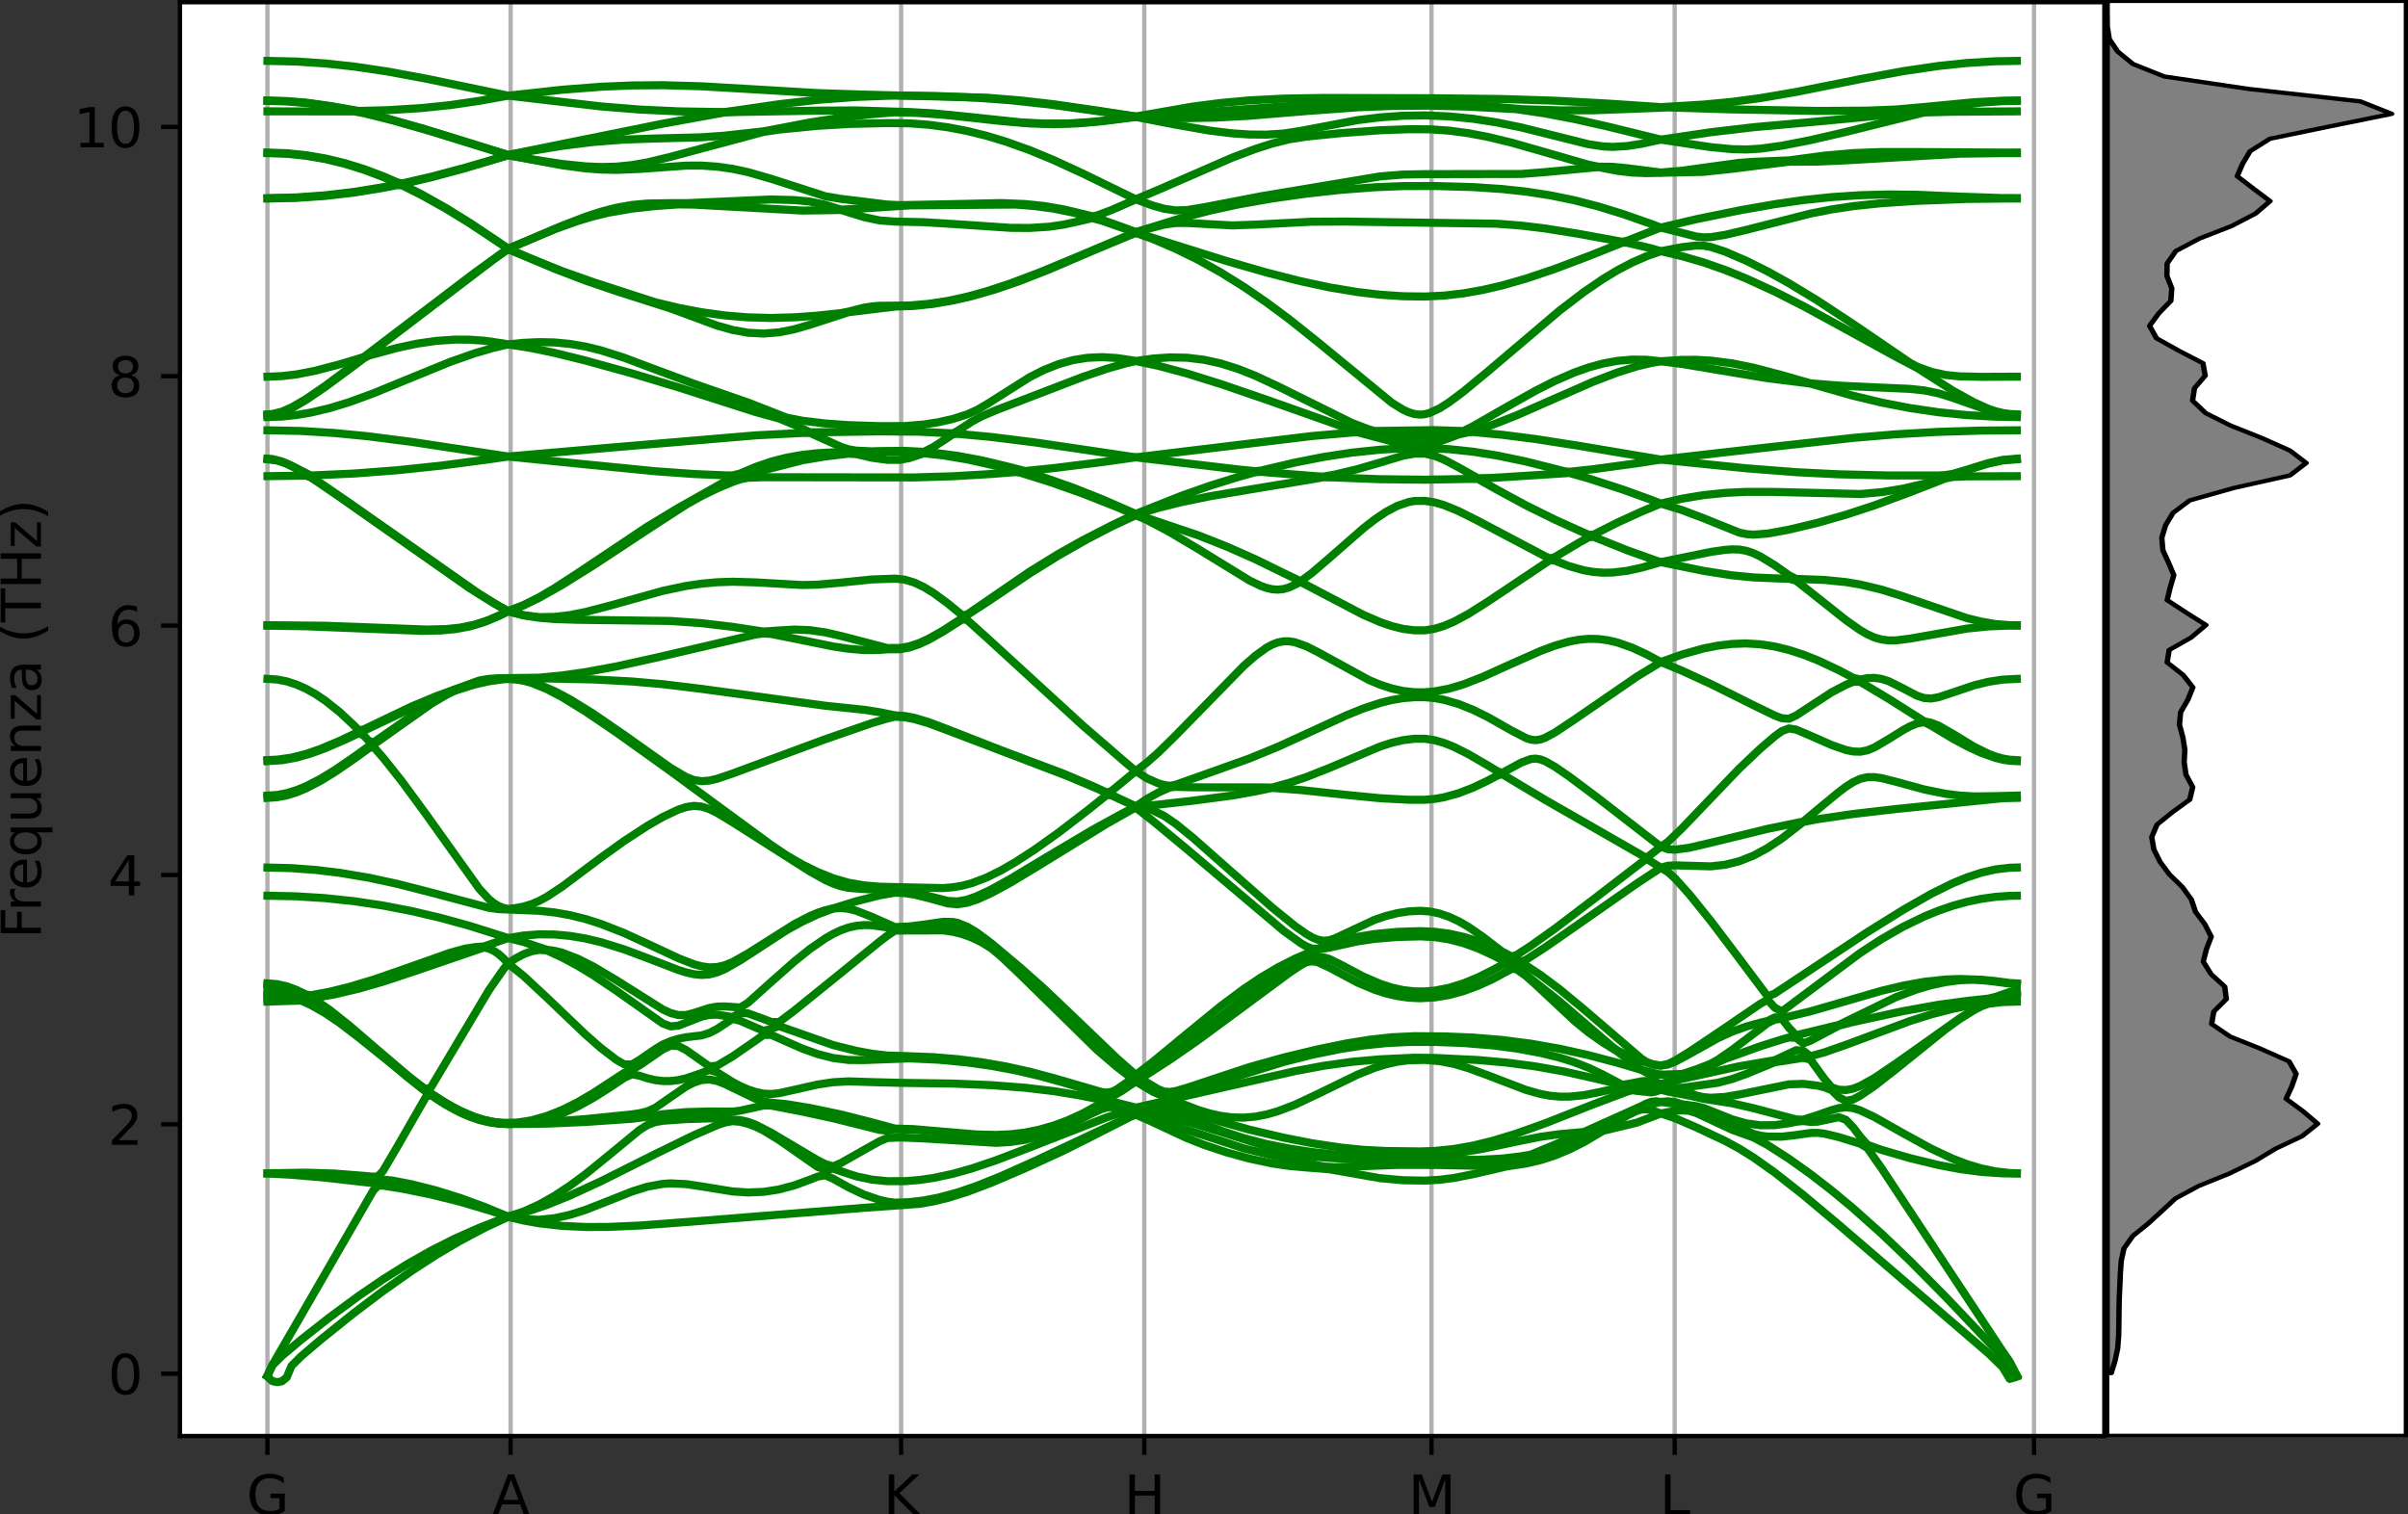 <?xml version="1.0" encoding="UTF-8" standalone="no"?>
<!-- Created with Inkscape (http://www.inkscape.org/) -->

<svg
   width="157.744mm"
   height="99.22mm"
   viewBox="0 0 157.744 99.22"
   version="1.1"
   id="svg1"
   xml:space="preserve"
   inkscape:version="1.3.2 (091e20ef0f, 2023-11-25, custom)"
   sodipodi:docname="combined.svg"
   xmlns:inkscape="http://www.inkscape.org/namespaces/inkscape"
   xmlns:sodipodi="http://sodipodi.sourceforge.net/DTD/sodipodi-0.dtd"
   xmlns:xlink="http://www.w3.org/1999/xlink"
   xmlns="http://www.w3.org/2000/svg"
   xmlns:svg="http://www.w3.org/2000/svg"><rect x="0" y="0" width="157.744" height="99.22" fill="#333333" stroke="none"/><sodipodi:namedview
     id="namedview1"
     pagecolor="#ffffff"
     bordercolor="#000000"
     borderopacity="0.25"
     inkscape:showpageshadow="2"
     inkscape:pageopacity="0.0"
     inkscape:pagecheckerboard="0"
     inkscape:deskcolor="#d1d1d1"
     inkscape:document-units="mm"
     inkscape:zoom="1.4142136"
     inkscape:cx="372.29172"
     inkscape:cy="176.77669"
     inkscape:window-width="1876"
     inkscape:window-height="1052"
     inkscape:window-x="0"
     inkscape:window-y="0"
     inkscape:window-maximized="1"
     inkscape:current-layer="layer1" /><defs
     id="defs1"><style
       type="text/css"
       id="style1">*{stroke-linejoin: round; stroke-linecap: butt}</style><path
       id="md52924219e"
       d="M 0,0 V 3.5"
       style="stroke:#000000;stroke-width:0.8" /><path
       id="DejaVuSans-47"
       d="M 3809,666 V 1919 H 2778 v 519 H 4434 V 434 Q 4069,175 3628,42 3188,-91 2688,-91 1594,-91 976,548 359,1188 359,2328 q 0,1144 617,1783 618,639 1712,639 456,0 867,-113 411,-112 758,-331 v -672 q -350,297 -744,447 -394,150 -828,150 -857,0 -1287,-478 -429,-478 -429,-1425 0,-944 429,-1422 430,-478 1287,-478 334,0 596,58 263,58 472,180 z"
       transform="scale(0.016)" /><path
       id="DejaVuSans-41"
       d="M 2188,4044 1331,1722 h 1716 z m -357,622 h 716 L 4325,0 H 3669 L 3244,1197 H 1141 L 716,0 H 50 Z"
       transform="scale(0.016)" /><path
       id="DejaVuSans-4b"
       d="m 628,4666 h 631 V 2694 l 2094,1972 h 813 L 1850,2491 4331,0 H 3500 L 1259,2247 V 0 H 628 Z"
       transform="scale(0.016)" /><path
       id="DejaVuSans-48"
       d="m 628,4666 h 631 V 2753 h 2294 v 1913 h 631 V 0 H 3553 V 2222 H 1259 V 0 H 628 Z"
       transform="scale(0.016)" /><path
       id="DejaVuSans-4d"
       d="m 628,4666 h 941 L 2759,1491 3956,4666 h 941 V 0 H 4281 V 4097 L 3078,897 H 2444 L 1241,4097 V 0 H 628 Z"
       transform="scale(0.016)" /><path
       id="DejaVuSans-4c"
       d="m 628,4666 h 631 V 531 H 3531 V 0 H 628 Z"
       transform="scale(0.016)" /><path
       id="m4b5b551710"
       d="M 0,0 H -3.5"
       style="stroke:#000000;stroke-width:0.8" /><path
       id="DejaVuSans-30"
       d="m 2034,4250 q -487,0 -733,-480 -245,-479 -245,-1442 0,-959 245,-1439 246,-480 733,-480 491,0 736,480 246,480 246,1439 0,963 -246,1442 -245,480 -736,480 z m 0,500 q 785,0 1199,-621 414,-620 414,-1801 0,-1178 -414,-1799 -414,-620 -1199,-620 -784,0 -1198,620 -414,621 -414,1799 0,1181 414,1801 414,621 1198,621 z"
       transform="scale(0.016)" /><path
       id="DejaVuSans-32"
       d="M 1228,531 H 3431 V 0 H 469 v 531 q 359,372 979,998 621,627 780,809 303,340 423,576 121,236 121,464 0,372 -261,606 -261,235 -680,235 -297,0 -627,-103 -329,-103 -704,-313 v 638 q 381,153 712,231 332,78 607,78 725,0 1156,-363 431,-362 431,-968 0,-288 -108,-546 -107,-257 -392,-607 -78,-91 -497,-524 Q 1991,1309 1228,531 Z"
       transform="scale(0.016)" /><path
       id="DejaVuSans-34"
       d="M 2419,4116 825,1625 h 1594 z m -166,550 h 794 V 1625 h 666 V 1100 H 3047 V 0 H 2419 V 1100 H 313 v 609 z"
       transform="scale(0.016)" /><path
       id="DejaVuSans-36"
       d="m 2113,2584 q -425,0 -674,-291 -248,-290 -248,-796 0,-503 248,-796 249,-292 674,-292 425,0 673,292 248,293 248,796 0,506 -248,796 -248,291 -673,291 z m 1253,1979 v -575 q -238,112 -480,171 -242,60 -480,60 -625,0 -955,-422 -329,-422 -376,-1275 184,272 462,417 279,145 613,145 703,0 1111,-427 408,-426 408,-1160 0,-719 -425,-1154 -425,-434 -1131,-434 -810,0 -1238,620 -428,621 -428,1799 0,1106 525,1764 525,658 1409,658 238,0 480,-47 242,-47 505,-140 z"
       transform="scale(0.016)" /><path
       id="DejaVuSans-38"
       d="m 2034,2216 q -450,0 -708,-241 -257,-241 -257,-662 0,-422 257,-663 258,-241 708,-241 450,0 709,242 260,243 260,662 0,421 -258,662 -257,241 -711,241 z m -631,268 q -406,100 -633,378 -226,279 -226,679 0,559 398,884 399,325 1092,325 697,0 1094,-325 397,-325 397,-884 0,-400 -227,-679 -226,-278 -629,-378 456,-106 710,-416 255,-309 255,-755 Q 3634,634 3220,271 2806,-91 2034,-91 1263,-91 848,271 434,634 434,1313 q 0,446 256,755 257,310 713,416 z m -231,997 q 0,-362 226,-565 227,-203 636,-203 407,0 636,203 230,203 230,565 0,363 -230,566 -229,203 -636,203 -409,0 -636,-203 -226,-203 -226,-566 z"
       transform="scale(0.016)" /><path
       id="DejaVuSans-31"
       d="M 794,531 H 1825 V 4091 L 703,3866 v 575 l 1116,225 h 631 V 531 H 3481 V 0 H 794 Z"
       transform="scale(0.016)" /><path
       id="DejaVuSans-46"
       d="M 628,4666 H 3309 V 4134 H 1259 V 2759 H 3109 V 2228 H 1259 V 0 H 628 Z"
       transform="scale(0.016)" /><path
       id="DejaVuSans-72"
       d="m 2631,2963 q -97,56 -211,82 -114,27 -251,27 -488,0 -749,-317 -261,-317 -261,-911 V 0 H 581 v 3500 h 578 v -544 q 182,319 472,473 291,155 707,155 59,0 131,-8 72,-7 159,-23 z"
       transform="scale(0.016)" /><path
       id="DejaVuSans-65"
       d="M 3597,1894 V 1613 H 953 q 38,-594 358,-905 320,-311 892,-311 331,0 642,81 311,81 618,244 V 178 Q 3153,47 2828,-22 2503,-91 2169,-91 1331,-91 842,396 353,884 353,1716 q 0,859 464,1363 464,505 1252,505 706,0 1117,-455 411,-454 411,-1235 z m -575,169 q -6,471 -264,752 -258,282 -683,282 -481,0 -770,-272 -289,-272 -333,-766 z"
       transform="scale(0.016)" /><path
       id="DejaVuSans-71"
       d="m 947,1747 q 0,-634 261,-995 261,-361 717,-361 456,0 718,361 263,361 263,995 0,634 -263,995 -262,361 -718,361 -456,0 -717,-361 Q 947,2381 947,1747 Z M 2906,525 Q 2725,213 2448,61 2172,-91 1784,-91 1150,-91 751,415 353,922 353,1747 q 0,825 398,1331 399,506 1033,506 388,0 664,-152 277,-151 458,-463 v 531 h 575 v -4831 h -575 z"
       transform="scale(0.016)" /><path
       id="DejaVuSans-75"
       d="m 544,1381 v 2119 h 575 V 1403 q 0,-497 193,-746 194,-248 582,-248 465,0 735,297 271,297 271,810 v 1984 h 575 V 0 H 2900 V 538 Q 2691,219 2414,64 2138,-91 1772,-91 1169,-91 856,284 544,659 544,1381 Z m 1447,2203 z"
       transform="scale(0.016)" /><path
       id="DejaVuSans-6e"
       d="M 3513,2113 V 0 h -575 v 2094 q 0,497 -194,743 -194,247 -581,247 -466,0 -735,-297 -269,-296 -269,-809 V 0 H 581 v 3500 h 578 v -544 q 207,316 486,472 280,156 646,156 603,0 912,-373 310,-373 310,-1098 z"
       transform="scale(0.016)" /><path
       id="DejaVuSans-7a"
       d="M 353,3500 H 3084 V 2975 L 922,459 H 3084 V 0 H 275 V 525 L 2438,3041 H 353 Z"
       transform="scale(0.016)" /><path
       id="DejaVuSans-61"
       d="m 2194,1759 q -697,0 -966,-159 -269,-159 -269,-544 0,-306 202,-486 202,-179 548,-179 479,0 768,339 289,339 289,901 v 128 z m 1147,238 V 0 H 2766 V 531 Q 2569,213 2275,61 1981,-91 1556,-91 q -537,0 -855,302 -317,302 -317,808 0,590 395,890 396,300 1180,300 h 807 v 57 q 0,397 -261,614 -261,217 -733,217 -300,0 -585,-72 -284,-72 -546,-216 v 532 q 315,122 612,182 297,61 578,61 760,0 1135,-394 375,-393 375,-1193 z"
       transform="scale(0.016)" /><path
       id="DejaVuSans-20"
       transform="scale(0.016)"
       d="" /><path
       id="DejaVuSans-28"
       d="m 1984,4856 q -418,-718 -622,-1422 -203,-703 -203,-1425 0,-721 205,-1429 205,-708 620,-1424 h -500 q -468,735 -701,1444 -233,709 -233,1409 0,697 231,1403 232,707 703,1444 z"
       transform="scale(0.016)" /><path
       id="DejaVuSans-54"
       d="M -19,4666 H 3928 V 4134 H 2272 V 0 H 1638 V 4134 H -19 Z"
       transform="scale(0.016)" /><path
       id="DejaVuSans-29"
       d="m 513,4856 h 500 q 468,-737 701,-1444 233,-706 233,-1403 0,-700 -233,-1409 -233,-709 -701,-1444 H 513 q 415,716 620,1424 205,708 205,1429 0,722 -205,1425 -205,704 -620,1422 z"
       transform="scale(0.016)" /><clipPath
       id="p4673ba2d22"><rect
         x="40.603"
         y="7.2"
         width="357.12"
         height="266.112"
         id="rect95" /></clipPath><style
       type="text/css"
       id="style1-7">*{stroke-linejoin: round; stroke-linecap: butt}</style><clipPath
       id="p4ddf995f0f"><rect
         x="7.2"
         y="7.2"
         width="334.8"
         height="55.44"
         id="rect7" /></clipPath></defs><g
     inkscape:label="Livello 1"
     inkscape:groupmode="layer"
     id="layer1"
     transform="translate(-24.569,-101.808)"><g
       id="figure_1"
       transform="matrix(0.353,0,0,0.353,22.025,99.41)"
       inkscape:label="figure_1 band"><g
         id="axes_1"><g
           id="patch_2"><path
             d="M 40.603,273.312 H 397.723 V 7.2 H 40.603 Z"
             style="fill:#ffffff"
             id="path2" /></g><g
           id="matplotlib.axis_1"><g
             id="xtick_1"><g
               id="line2d_1"><path
                 d="M 56.836,273.312 V 7.2"
                 clip-path="url(#p4673ba2d22)"
                 style="fill:none;stroke:#b0b0b0;stroke-width:0.8;stroke-linecap:square"
                 id="path3" /></g><g
               id="line2d_2"><defs
                 id="defs3"><path
                   id="path4"
                   d="M 0,0 V 3.5"
                   style="stroke:#000000;stroke-width:0.8" /></defs><g
                 id="g3"><use
                   xlink:href="#md52924219e"
                   x="56.836"
                   y="273.312"
                   style="stroke:#000000;stroke-width:0.8"
                   id="use3" /></g></g><g
               id="text_1"><!-- G --><g
                 transform="matrix(0.1,0,0,-0.1,52.962,287.91)"
                 id="g4"><defs
                   id="defs4"><path
                     id="path5"
                     d="M 3809,666 V 1919 H 2778 v 519 H 4434 V 434 Q 4069,175 3628,42 3188,-91 2688,-91 1594,-91 976,548 359,1188 359,2328 q 0,1144 617,1783 618,639 1712,639 456,0 867,-113 411,-112 758,-331 v -672 q -350,297 -744,447 -394,150 -828,150 -857,0 -1287,-478 -429,-478 -429,-1425 0,-944 429,-1422 430,-478 1287,-478 334,0 596,58 263,58 472,180 z"
                     transform="scale(0.016)" /></defs><use
                   xlink:href="#DejaVuSans-47"
                   id="use4" /></g></g></g><g
             id="xtick_2"><g
               id="line2d_3"><path
                 d="M 101.964,273.312 V 7.2"
                 clip-path="url(#p4673ba2d22)"
                 style="fill:none;stroke:#b0b0b0;stroke-width:0.8;stroke-linecap:square"
                 id="path6" /></g><g
               id="line2d_4"><g
                 id="g5"><use
                   xlink:href="#md52924219e"
                   x="101.964"
                   y="273.312"
                   style="stroke:#000000;stroke-width:0.8"
                   id="use5" /></g></g><g
               id="text_2"><!-- A --><g
                 transform="matrix(0.1,0,0,-0.1,98.544,287.91)"
                 id="g6"><defs
                   id="defs5"><path
                     id="path7"
                     d="M 2188,4044 1331,1722 h 1716 z m -357,622 h 716 L 4325,0 H 3669 L 3244,1197 H 1141 L 716,0 H 50 Z"
                     transform="scale(0.016)" /></defs><use
                   xlink:href="#DejaVuSans-41"
                   id="use6" /></g></g></g><g
             id="xtick_3"><g
               id="line2d_5"><path
                 d="M 174.433,273.312 V 7.2"
                 clip-path="url(#p4673ba2d22)"
                 style="fill:none;stroke:#b0b0b0;stroke-width:0.8;stroke-linecap:square"
                 id="path8" /></g><g
               id="line2d_6"><g
                 id="g7"><use
                   xlink:href="#md52924219e"
                   x="174.433"
                   y="273.312"
                   style="stroke:#000000;stroke-width:0.8"
                   id="use7" /></g></g><g
               id="text_3"><!-- K --><g
                 transform="matrix(0.1,0,0,-0.1,171.154,287.91)"
                 id="g8"><defs
                   id="defs7"><path
                     id="path9"
                     d="m 628,4666 h 631 V 2694 l 2094,1972 h 813 L 1850,2491 4331,0 H 3500 L 1259,2247 V 0 H 628 Z"
                     transform="scale(0.016)" /></defs><use
                   xlink:href="#DejaVuSans-4b"
                   id="use8" /></g></g></g><g
             id="xtick_4"><g
               id="line2d_7"><path
                 d="M 219.561,273.312 V 7.2"
                 clip-path="url(#p4673ba2d22)"
                 style="fill:none;stroke:#b0b0b0;stroke-width:0.8;stroke-linecap:square"
                 id="path10" /></g><g
               id="line2d_8"><g
                 id="g9"><use
                   xlink:href="#md52924219e"
                   x="219.561"
                   y="273.312"
                   style="stroke:#000000;stroke-width:0.8"
                   id="use9" /></g></g><g
               id="text_4"><!-- H --><g
                 transform="matrix(0.1,0,0,-0.1,215.801,287.91)"
                 id="g10"><defs
                   id="defs9"><path
                     id="path11"
                     d="m 628,4666 h 631 V 2753 h 2294 v 1913 h 631 V 0 H 3553 V 2222 H 1259 V 0 H 628 Z"
                     transform="scale(0.016)" /></defs><use
                   xlink:href="#DejaVuSans-48"
                   id="use10" /></g></g></g><g
             id="xtick_5"><g
               id="line2d_9"><path
                 d="M 272.858,273.312 V 7.2"
                 clip-path="url(#p4673ba2d22)"
                 style="fill:none;stroke:#b0b0b0;stroke-width:0.8;stroke-linecap:square"
                 id="path12" /></g><g
               id="line2d_10"><g
                 id="g11"><use
                   xlink:href="#md52924219e"
                   x="272.858"
                   y="273.312"
                   style="stroke:#000000;stroke-width:0.8"
                   id="use11" /></g></g><g
               id="text_5"><!-- M --><g
                 transform="matrix(0.1,0,0,-0.1,268.544,287.91)"
                 id="g12"><defs
                   id="defs11"><path
                     id="path13"
                     d="m 628,4666 h 941 L 2759,1491 3956,4666 h 941 V 0 H 4281 V 4097 L 3078,897 H 2444 L 1241,4097 V 0 H 628 Z"
                     transform="scale(0.016)" /></defs><use
                   xlink:href="#DejaVuSans-4d"
                   id="use12" /></g></g></g><g
             id="xtick_6"><g
               id="line2d_11"><path
                 d="M 317.987,273.312 V 7.2"
                 clip-path="url(#p4673ba2d22)"
                 style="fill:none;stroke:#b0b0b0;stroke-width:0.8;stroke-linecap:square"
                 id="path14" /></g><g
               id="line2d_12"><g
                 id="g13"><use
                   xlink:href="#md52924219e"
                   x="317.987"
                   y="273.312"
                   style="stroke:#000000;stroke-width:0.8"
                   id="use13" /></g></g><g
               id="text_6"><!-- L --><g
                 transform="matrix(0.1,0,0,-0.1,315.201,287.91)"
                 id="g14"><defs
                   id="defs13"><path
                     id="path15"
                     d="m 628,4666 h 631 V 531 H 3531 V 0 H 628 Z"
                     transform="scale(0.016)" /></defs><use
                   xlink:href="#DejaVuSans-4c"
                   id="use14" /></g></g></g><g
             id="xtick_7"><g
               id="line2d_13"><path
                 d="M 384.676,273.312 V 7.2"
                 clip-path="url(#p4673ba2d22)"
                 style="fill:none;stroke:#b0b0b0;stroke-width:0.8;stroke-linecap:square"
                 id="path16" /></g><g
               id="line2d_14"><g
                 id="g15"><use
                   xlink:href="#md52924219e"
                   x="384.676"
                   y="273.312"
                   style="stroke:#000000;stroke-width:0.8"
                   id="use15" /></g></g><g
               id="text_7"><!-- G --><g
                 transform="matrix(0.1,0,0,-0.1,380.802,287.91)"
                 id="g16"><use
                   xlink:href="#DejaVuSans-47"
                   id="use16" /></g></g></g></g><g
           id="matplotlib.axis_2"><g
             id="ytick_1"><g
               id="line2d_15"><defs
                 id="defs16"><path
                   id="path17"
                   d="M 0,0 H -3.5"
                   style="stroke:#000000;stroke-width:0.8" /></defs><g
                 id="g17"><use
                   xlink:href="#m4b5b551710"
                   x="40.603"
                   y="261.742"
                   style="stroke:#000000;stroke-width:0.8"
                   id="use17" /></g></g><g
               id="text_8"><!-- 0 --><g
                 transform="matrix(0.1,0,0,-0.1,27.241,265.541)"
                 id="g18"><defs
                   id="defs17"><path
                     id="path18"
                     d="m 2034,4250 q -487,0 -733,-480 -245,-479 -245,-1442 0,-959 245,-1439 246,-480 733,-480 491,0 736,480 246,480 246,1439 0,963 -246,1442 -245,480 -736,480 z m 0,500 q 785,0 1199,-621 414,-620 414,-1801 0,-1178 -414,-1799 -414,-620 -1199,-620 -784,0 -1198,620 -414,621 -414,1799 0,1181 414,1801 414,621 1198,621 z"
                     transform="scale(0.016)" /></defs><use
                   xlink:href="#DejaVuSans-30"
                   id="use18" /></g></g></g><g
             id="ytick_2"><g
               id="line2d_16"><g
                 id="g19"><use
                   xlink:href="#m4b5b551710"
                   x="40.603"
                   y="215.462"
                   style="stroke:#000000;stroke-width:0.8"
                   id="use19" /></g></g><g
               id="text_9"><!-- 2 --><g
                 transform="matrix(0.1,0,0,-0.1,27.241,219.261)"
                 id="g20"><defs
                   id="defs19"><path
                     id="path19"
                     d="M 1228,531 H 3431 V 0 H 469 v 531 q 359,372 979,998 621,627 780,809 303,340 423,576 121,236 121,464 0,372 -261,606 -261,235 -680,235 -297,0 -627,-103 -329,-103 -704,-313 v 638 q 381,153 712,231 332,78 607,78 725,0 1156,-363 431,-362 431,-968 0,-288 -108,-546 -107,-257 -392,-607 -78,-91 -497,-524 Q 1991,1309 1228,531 Z"
                     transform="scale(0.016)" /></defs><use
                   xlink:href="#DejaVuSans-32"
                   id="use20" /></g></g></g><g
             id="ytick_3"><g
               id="line2d_17"><g
                 id="g21"><use
                   xlink:href="#m4b5b551710"
                   x="40.603"
                   y="169.181"
                   style="stroke:#000000;stroke-width:0.8"
                   id="use21" /></g></g><g
               id="text_10"><!-- 4 --><g
                 transform="matrix(0.1,0,0,-0.1,27.241,172.98)"
                 id="g22"><defs
                   id="defs21"><path
                     id="path20"
                     d="M 2419,4116 825,1625 h 1594 z m -166,550 h 794 V 1625 h 666 V 1100 H 3047 V 0 H 2419 V 1100 H 313 v 609 z"
                     transform="scale(0.016)" /></defs><use
                   xlink:href="#DejaVuSans-34"
                   id="use22" /></g></g></g><g
             id="ytick_4"><g
               id="line2d_18"><g
                 id="g23"><use
                   xlink:href="#m4b5b551710"
                   x="40.603"
                   y="122.901"
                   style="stroke:#000000;stroke-width:0.8"
                   id="use23" /></g></g><g
               id="text_11"><!-- 6 --><g
                 transform="matrix(0.1,0,0,-0.1,27.241,126.7)"
                 id="g24"><defs
                   id="defs23"><path
                     id="path21"
                     d="m 2113,2584 q -425,0 -674,-291 -248,-290 -248,-796 0,-503 248,-796 249,-292 674,-292 425,0 673,292 248,293 248,796 0,506 -248,796 -248,291 -673,291 z m 1253,1979 v -575 q -238,112 -480,171 -242,60 -480,60 -625,0 -955,-422 -329,-422 -376,-1275 184,272 462,417 279,145 613,145 703,0 1111,-427 408,-426 408,-1160 0,-719 -425,-1154 -425,-434 -1131,-434 -810,0 -1238,620 -428,621 -428,1799 0,1106 525,1764 525,658 1409,658 238,0 480,-47 242,-47 505,-140 z"
                     transform="scale(0.016)" /></defs><use
                   xlink:href="#DejaVuSans-36"
                   id="use24" /></g></g></g><g
             id="ytick_5"><g
               id="line2d_19"><g
                 id="g25"><use
                   xlink:href="#m4b5b551710"
                   x="40.603"
                   y="76.621"
                   style="stroke:#000000;stroke-width:0.8"
                   id="use25" /></g></g><g
               id="text_12"><!-- 8 --><g
                 transform="matrix(0.1,0,0,-0.1,27.241,80.42)"
                 id="g26"><defs
                   id="defs25"><path
                     id="path22"
                     d="m 2034,2216 q -450,0 -708,-241 -257,-241 -257,-662 0,-422 257,-663 258,-241 708,-241 450,0 709,242 260,243 260,662 0,421 -258,662 -257,241 -711,241 z m -631,268 q -406,100 -633,378 -226,279 -226,679 0,559 398,884 399,325 1092,325 697,0 1094,-325 397,-325 397,-884 0,-400 -227,-679 -226,-278 -629,-378 456,-106 710,-416 255,-309 255,-755 Q 3634,634 3220,271 2806,-91 2034,-91 1263,-91 848,271 434,634 434,1313 q 0,446 256,755 257,310 713,416 z m -231,997 q 0,-362 226,-565 227,-203 636,-203 407,0 636,203 230,203 230,565 0,363 -230,566 -229,203 -636,203 -409,0 -636,-203 -226,-203 -226,-566 z"
                     transform="scale(0.016)" /></defs><use
                   xlink:href="#DejaVuSans-38"
                   id="use26" /></g></g></g><g
             id="ytick_6"><g
               id="line2d_20"><g
                 id="g27"><use
                   xlink:href="#m4b5b551710"
                   x="40.603"
                   y="30.34"
                   style="stroke:#000000;stroke-width:0.8"
                   id="use27" /></g></g><g
               id="text_13"><!-- 10 --><g
                 transform="matrix(0.1,0,0,-0.1,20.878,34.139)"
                 id="g29"><defs
                   id="defs27"><path
                     id="path23"
                     d="M 794,531 H 1825 V 4091 L 703,3866 v 575 l 1116,225 h 631 V 531 H 3481 V 0 H 794 Z"
                     transform="scale(0.016)" /></defs><use
                   xlink:href="#DejaVuSans-31"
                   id="use28" /><use
                   xlink:href="#DejaVuSans-30"
                   x="63.623"
                   id="use29" /></g></g></g><g
             id="text_14"><!-- Frequenza (THz) --><g
               transform="matrix(0,-0.1,-0.1,0,14.798,180.994)"
               id="g44"><defs
                 id="defs29"><path
                   id="path24"
                   d="M 628,4666 H 3309 V 4134 H 1259 V 2759 H 3109 V 2228 H 1259 V 0 H 628 Z"
                   transform="scale(0.016)" /><path
                   id="path25"
                   d="m 2631,2963 q -97,56 -211,82 -114,27 -251,27 -488,0 -749,-317 -261,-317 -261,-911 V 0 H 581 v 3500 h 578 v -544 q 182,319 472,473 291,155 707,155 59,0 131,-8 72,-7 159,-23 z"
                   transform="scale(0.016)" /><path
                   id="path26"
                   d="M 3597,1894 V 1613 H 953 q 38,-594 358,-905 320,-311 892,-311 331,0 642,81 311,81 618,244 V 178 Q 3153,47 2828,-22 2503,-91 2169,-91 1331,-91 842,396 353,884 353,1716 q 0,859 464,1363 464,505 1252,505 706,0 1117,-455 411,-454 411,-1235 z m -575,169 q -6,471 -264,752 -258,282 -683,282 -481,0 -770,-272 -289,-272 -333,-766 z"
                   transform="scale(0.016)" /><path
                   id="path27"
                   d="m 947,1747 q 0,-634 261,-995 261,-361 717,-361 456,0 718,361 263,361 263,995 0,634 -263,995 -262,361 -718,361 -456,0 -717,-361 Q 947,2381 947,1747 Z M 2906,525 Q 2725,213 2448,61 2172,-91 1784,-91 1150,-91 751,415 353,922 353,1747 q 0,825 398,1331 399,506 1033,506 388,0 664,-152 277,-151 458,-463 v 531 h 575 v -4831 h -575 z"
                   transform="scale(0.016)" /><path
                   id="path28"
                   d="m 544,1381 v 2119 h 575 V 1403 q 0,-497 193,-746 194,-248 582,-248 465,0 735,297 271,297 271,810 v 1984 h 575 V 0 H 2900 V 538 Q 2691,219 2414,64 2138,-91 1772,-91 1169,-91 856,284 544,659 544,1381 Z m 1447,2203 z"
                   transform="scale(0.016)" /><path
                   id="path29"
                   d="M 3513,2113 V 0 h -575 v 2094 q 0,497 -194,743 -194,247 -581,247 -466,0 -735,-297 -269,-296 -269,-809 V 0 H 581 v 3500 h 578 v -544 q 207,316 486,472 280,156 646,156 603,0 912,-373 310,-373 310,-1098 z"
                   transform="scale(0.016)" /><path
                   id="path30"
                   d="M 353,3500 H 3084 V 2975 L 922,459 H 3084 V 0 H 275 V 525 L 2438,3041 H 353 Z"
                   transform="scale(0.016)" /><path
                   id="path31"
                   d="m 2194,1759 q -697,0 -966,-159 -269,-159 -269,-544 0,-306 202,-486 202,-179 548,-179 479,0 768,339 289,339 289,901 v 128 z m 1147,238 V 0 H 2766 V 531 Q 2569,213 2275,61 1981,-91 1556,-91 q -537,0 -855,302 -317,302 -317,808 0,590 395,890 396,300 1180,300 h 807 v 57 q 0,397 -261,614 -261,217 -733,217 -300,0 -585,-72 -284,-72 -546,-216 v 532 q 315,122 612,182 297,61 578,61 760,0 1135,-394 375,-393 375,-1193 z"
                   transform="scale(0.016)" /><path
                   id="path32"
                   transform="scale(0.016)"
                   d="" /><path
                   id="path33"
                   d="m 1984,4856 q -418,-718 -622,-1422 -203,-703 -203,-1425 0,-721 205,-1429 205,-708 620,-1424 h -500 q -468,735 -701,1444 -233,709 -233,1409 0,697 231,1403 232,707 703,1444 z"
                   transform="scale(0.016)" /><path
                   id="path34"
                   d="M -19,4666 H 3928 V 4134 H 2272 V 0 H 1638 V 4134 H -19 Z"
                   transform="scale(0.016)" /><path
                   id="path35"
                   d="m 513,4856 h 500 q 468,-737 701,-1444 233,-706 233,-1403 0,-700 -233,-1409 -233,-709 -701,-1444 H 513 q 415,716 620,1424 205,708 205,1429 0,722 -205,1425 -205,704 -620,1422 z"
                   transform="scale(0.016)" /></defs><use
                 xlink:href="#DejaVuSans-46"
                 id="use30" /><use
                 xlink:href="#DejaVuSans-72"
                 x="50.27"
                 id="use31" /><use
                 xlink:href="#DejaVuSans-65"
                 x="89.133"
                 id="use32" /><use
                 xlink:href="#DejaVuSans-71"
                 x="150.656"
                 id="use33" /><use
                 xlink:href="#DejaVuSans-75"
                 x="214.133"
                 id="use34" /><use
                 xlink:href="#DejaVuSans-65"
                 x="277.512"
                 id="use35" /><use
                 xlink:href="#DejaVuSans-6e"
                 x="339.035"
                 id="use36" /><use
                 xlink:href="#DejaVuSans-7a"
                 x="402.414"
                 id="use37" /><use
                 xlink:href="#DejaVuSans-61"
                 x="454.904"
                 id="use38" /><use
                 xlink:href="#DejaVuSans-20"
                 x="516.184"
                 id="use39" /><use
                 xlink:href="#DejaVuSans-28"
                 x="547.971"
                 id="use40" /><use
                 xlink:href="#DejaVuSans-54"
                 x="586.984"
                 id="use41" /><use
                 xlink:href="#DejaVuSans-48"
                 x="648.068"
                 id="use42" /><use
                 xlink:href="#DejaVuSans-7a"
                 x="723.264"
                 id="use43" /><use
                 xlink:href="#DejaVuSans-29"
                 x="775.754"
                 id="use44" /></g></g></g><g
           id="line2d_21"><path
             d="m 56.836,262.291 0.893,0.822 0.893,0.2 0.893,-0.155 0.893,-0.719 0.893,-2.141 1.787,-1.777 3.574,-3.051 6.254,-5.01 5.361,-4.051 5.361,-3.777 4.467,-2.897 4.467,-2.641 4.467,-2.371 4.467,-2.088 v 0 l 2.872,0.68 2.872,0.51 4.307,0.487 4.307,0.205 4.308,-0.015 5.743,-0.257 10.051,-0.756 31.588,-2.532 10.211,-0.734 2.68,-0.46 2.68,-0.649 3.574,-1.115 4.467,-1.694 6.254,-2.676 7.148,-3.273 5.361,-2.697 7.148,-3.646 0.893,-0.345 v 0 l 2.111,0.912 7.389,3.436 3.167,1.255 4.222,1.405 4.222,1.151 4.222,0.895 3.167,0.465 3.167,0.279 4.222,0.331 9.5,1.667 4.222,0.375 4.06,0.075 2.68,-0.155 2.68,-0.336 3.574,-0.705 6.254,-1.445 3.574,-0.537 2.68,-0.626 2.68,-0.866 2.68,-1.112 2.68,-1.349 3.574,-2.116 6.254,-1.511 3.574,-1.353 0.893,-0.362 v 0 l 2.643,0.895 3.964,1.707 5.285,2.481 2.643,1.434 2.643,1.645 3.964,2.812 5.285,4.156 6.606,5.537 27.747,23.849 2.643,2.561 1.321,2.189 1.321,-0.416 v 0"
             clip-path="url(#p4673ba2d22)"
             style="fill:none;stroke:#008000;stroke-width:1.5;stroke-linecap:square"
             id="path44" /></g><g
           id="line2d_22"><path
             d="m 56.836,262.17 0.893,-1.935 1.787,-1.791 3.574,-3.006 5.361,-4.212 5.361,-3.942 4.467,-3.05 4.467,-2.805 4.467,-2.536 4.467,-2.254 4.467,-1.978 4.467,-1.733 0.893,-0.293 v 0 l 2.872,0.442 2.872,0.095 2.872,-0.289 2.872,-0.634 2.872,-0.912 4.308,-1.689 4.307,-1.713 2.872,-0.902 2.872,-0.524 1.436,-0.091 2.872,0.137 2.872,0.43 5.743,0.932 2.872,0.19 2.872,-0.11 2.872,-0.443 2.872,-0.771 2.872,-1.051 1.436,-0.568 1.436,-0.25 1.436,0.641 2.872,1.605 2.872,1.352 2.872,0.976 1.436,0.323 1.436,0.195 v 0 l 2.68,-0.107 2.68,-0.317 2.68,-0.516 3.574,-0.962 3.574,-1.224 4.467,-1.799 6.254,-2.796 12.509,-5.865 5.361,-2.487 0.893,-0.263 v 0 l 1.056,0.165 3.167,0.936 15.833,5.155 5.278,1.292 9.5,2.07 2.111,0.118 4.222,-0.144 7.389,-0.266 6.903,0.003 10.722,0.215 1.787,-0.256 1.787,-0.53 4.467,-1.529 2.68,-0.669 2.68,-0.849 2.68,-1.034 3.574,-1.597 0.893,-0.152 1.787,-1.08 2.68,-1.694 1.787,-0.866 0.893,-0.26 0.893,-0.044 0.893,0.164 1.787,0.626 v 0 l 2.643,-0.497 1.321,-0.078 1.321,0.092 1.321,0.417 6.606,3.087 3.964,1.433 2.643,1.41 3.964,2.55 3.964,2.824 3.964,3.065 3.964,3.294 5.285,4.719 5.285,5.048 6.606,6.676 9.249,9.738 2.643,2.922 1.321,2.029 v 0"
             clip-path="url(#p4673ba2d22)"
             style="fill:none;stroke:#008000;stroke-width:1.5;stroke-linecap:square"
             id="path45" /></g><g
           id="line2d_23"><path
             d="m 56.836,262.08 0.893,-1.899 5.361,-9.257 13.402,-23.202 0.893,-0.885 0.893,-9.3e-4 3.574,0.566 5.361,1.091 5.361,1.335 5.361,1.585 3.574,1.178 v 0 l 2.872,-0.723 4.307,-1.452 4.307,-1.745 5.743,-2.651 10.051,-5.031 7.179,-3.501 4.307,-1.865 1.436,-0.488 1.436,-0.269 1.436,0.127 1.436,0.373 1.436,0.541 1.436,0.697 2.872,1.759 7.179,4.999 1.436,0.545 1.436,-0.204 4.307,1.412 2.872,0.608 2.872,0.289 3.223,-4.6e-4 2.68,-0.213 2.68,-0.388 3.574,-0.765 3.574,-1.005 4.467,-1.51 6.254,-2.387 14.296,-5.577 2.68,-0.877 0.893,-0.188 1.787,0.369 v 0 l 2.111,-0.34 2.111,0.427 6.333,1.7 5.278,1.631 8.444,2.653 4.222,1.121 3.167,0.594 3.167,0.366 4.222,0.251 7.389,0.151 17.055,0.032 4.467,-0.235 3.574,-0.427 1.787,-0.314 4.467,-1.851 5.361,-2.304 2.68,-0.3 1.787,-0.896 3.574,-2.072 1.787,-0.99 3.574,-1.154 0.893,-0.219 v 0 l 3.964,0.55 2.643,0.974 2.643,0.813 2.643,1.12 5.285,2.483 1.321,0.336 1.321,0.169 2.643,0.013 2.643,-0.305 2.643,-0.377 1.321,-0.026 1.321,0.155 2.643,0.634 3.964,1.231 1.321,0.788 2.643,3.766 10.57,15.998 11.892,17.98 1.321,1.91 1.321,2.574 v 0"
             clip-path="url(#p4673ba2d22)"
             style="fill:none;stroke:#008000;stroke-width:1.5;stroke-linecap:square"
             id="path46" /></g><g
           id="line2d_24"><path
             d="m 56.836,224.578 4.467,0.242 6.254,0.539 8.935,1.016 1.787,-0.663 1.787,0.19 3.574,0.692 4.467,1.129 4.467,1.392 4.467,1.633 4.467,1.845 v 0 l 2.872,-0.949 2.872,-1.298 2.872,-1.619 2.872,-1.896 2.872,-2.122 4.308,-3.49 5.743,-4.731 1.436,-0.898 1.436,-0.536 1.436,-0.252 4.308,-0.309 4.307,-0.128 2.872,0.095 2.872,0.219 1.436,0.324 1.436,0.538 2.872,1.483 8.615,5.105 1.436,0.718 1.436,0.417 1.436,-0.615 4.308,-2.442 2.872,-1.605 1.436,-0.598 2.329,-0.107 4.467,0.18 13.402,0.82 2.68,-0.164 2.68,-0.395 2.68,-0.652 2.68,-0.908 2.68,-1.139 4.467,-2.238 1.787,-0.799 0.893,-0.249 0.893,-0.081 1.787,0.282 1.787,0.591 0.893,0.328 v 0 l 1.056,-0.389 2.111,-0.359 1.056,-0.115 1.056,0.017 1.056,0.188 2.111,0.748 7.389,3.084 4.222,1.381 4.222,1.095 4.222,0.843 4.222,0.643 4.222,0.442 4.222,0.226 5.278,0.027 9.907,-0.196 3.574,-0.368 4.467,-0.737 6.254,-1.332 4.467,-0.895 3.574,-0.493 4.467,-0.395 10.722,-4.823 0.893,-0.459 0.893,-0.321 0.893,-0.094 0.893,0.109 v 0 l 1.321,-0.112 1.321,0.158 1.321,0.397 2.643,0.355 1.321,0.334 2.643,1.043 2.643,1.058 2.643,0.75 2.643,0.355 2.643,-0.022 2.643,-0.355 1.321,-0.282 1.321,-0.117 1.321,0.152 1.321,-0.04 3.964,-0.838 1.321,0.497 1.321,1.383 1.321,1.735 1.321,1.509 2.643,0.95 5.285,1.53 5.285,1.281 3.964,0.745 3.964,0.525 3.964,0.272 2.643,0.018 v 0"
             clip-path="url(#p4673ba2d22)"
             style="fill:none;stroke:#008000;stroke-width:1.5;stroke-linecap:square"
             id="path47" /></g><g
           id="line2d_25"><path
             d="m 56.836,224.552 7.148,-0.12 5.361,0.167 5.361,0.427 1.787,0.156 0.893,-0.093 0.893,-0.965 2.68,-4.551 5.361,-9.319 0.893,-0.191 2.68,1.751 2.68,1.45 1.787,0.775 1.787,0.609 1.787,0.434 1.787,0.254 1.787,0.072 v 0 l 7.179,-0.077 7.179,-0.306 8.615,-0.595 2.872,-0.368 2.872,-0.487 4.308,-0.381 4.307,-0.121 4.307,0.03 1.436,-0.181 4.307,-0.955 1.436,0.014 5.743,1.108 5.743,1.246 8.615,2.147 1.436,0.16 1.436,-0.256 v 0 l 3.574,0.095 4.467,0.361 8.041,0.798 3.574,0.062 2.68,-0.167 2.68,-0.381 2.68,-0.607 2.68,-0.831 3.574,-1.407 4.467,-1.894 0.893,-0.239 0.893,-0.065 0.893,0.117 1.787,0.472 0.893,-0.095 0.893,-0.242 v 0 l 1.056,0.258 1.056,-0.027 2.111,-0.625 1.056,-0.13 1.056,0.06 2.111,0.558 7.389,2.53 5.278,1.459 6.333,1.491 5.278,1.033 5.278,0.798 4.222,0.426 4.222,0.22 6.333,0.074 v 0 l 2.68,-0.084 3.574,-0.366 3.574,-0.633 3.574,-0.868 4.467,-1.358 5.361,-1.919 8.935,-3.518 6.254,-2.352 0.893,-0.25 3.574,0.401 0.893,-0.172 0.893,-0.325 v 0 l 1.321,0.337 3.964,0.742 2.643,0.602 5.285,0.826 3.964,0.911 7.928,2.087 1.321,0.043 2.643,-0.844 2.643,-0.927 1.321,-0.365 1.321,-0.158 1.321,0.147 1.321,0.417 2.643,1.248 5.285,2.984 5.285,2.897 3.964,1.853 2.643,1.008 2.643,0.79 2.643,0.549 2.643,0.302 1.321,0.055 v 0"
             clip-path="url(#p4673ba2d22)"
             style="fill:none;stroke:#008000;stroke-width:1.5;stroke-linecap:square"
             id="path48" /></g><g
           id="line2d_26"><path
             d="m 56.836,192.687 3.574,-0.112 2.68,-0.082 1.787,0.811 2.68,1.522 2.68,1.814 3.574,2.736 12.509,10.046 2.68,1.773 2.68,1.528 2.68,1.219 1.787,0.62 1.787,0.456 1.787,0.284 1.787,0.108 v 0 l 2.872,-0.138 4.307,-0.255 7.179,-0.527 8.615,-0.874 1.436,-0.218 1.436,-0.349 1.436,-0.639 2.872,-1.995 2.872,-1.968 1.436,-0.735 1.436,-0.469 1.436,-0.103 1.436,0.278 1.436,0.554 5.743,2.77 1.436,0.462 1.436,0.238 2.872,0.282 4.307,0.705 5.743,1.2 5.743,1.459 4.307,1.16 v 0 l 3.574,0.115 5.361,0.462 6.254,0.517 3.574,0.085 2.68,-0.119 2.68,-0.319 2.68,-0.544 2.68,-0.774 2.68,-0.999 2.68,-1.229 2.68,-1.468 0.893,-0.515 0.893,-0.285 1.787,0.269 2.68,0.67 0.893,0.253 v 0 l 6.333,-1.429 1.056,0.218 4.222,1.644 2.111,0.635 2.111,0.467 2.111,0.27 2.111,0.048 2.111,-0.182 2.111,-0.404 2.111,-0.604 3.167,-1.211 4.222,-1.983 7.389,-3.598 3.167,-1.26 2.111,-0.658 2.111,-0.475 2.111,-0.27 3.005,-0.068 2.68,0.219 2.68,0.521 2.68,0.783 3.574,1.312 7.148,2.735 2.68,0.749 1.787,0.33 1.787,0.169 1.787,0.003 2.68,-0.276 2.68,-0.525 4.467,-0.969 1.787,0.361 1.787,0.408 0.893,-0.152 0.893,-0.336 0.893,-0.126 0.893,0.335 v 0 l 1.321,-0.293 1.321,0.011 1.321,0.372 2.643,0.981 1.321,0.284 1.321,0.124 2.643,-0.148 2.643,-0.448 9.249,-1.893 2.643,-0.089 2.643,0.333 1.321,0.303 1.321,0.533 1.321,1.313 1.321,0.68 1.321,-0.261 1.321,-0.69 2.643,-1.802 3.964,-3.098 9.249,-7.45 2.643,-1.907 2.643,-1.643 1.321,-0.687 1.321,-0.49 2.643,-0.315 2.643,-0.078 v 0"
             clip-path="url(#p4673ba2d22)"
             style="fill:none;stroke:#008000;stroke-width:1.5;stroke-linecap:square"
             id="path49" /></g><g
           id="line2d_27"><path
             d="m 56.836,192.157 3.574,-0.129 0.893,-0.072 2.68,0.527 1.787,0.89 2.68,1.647 2.68,1.91 3.574,2.817 3.574,3.037 4.467,3.843 2.68,2.125 0.893,0.634 0.893,0.399 3.574,2.254 2.68,1.367 1.787,0.716 1.787,0.546 1.787,0.367 1.787,0.18 3.765,-0.022 1.436,-0.12 2.872,-0.64 2.872,-0.986 2.872,-1.302 2.872,-1.58 2.872,-1.805 2.872,-1.921 1.436,-0.669 1.436,0.284 1.436,0.462 1.436,0.341 1.436,0.175 1.436,-9.3e-4 1.436,-0.175 1.436,-0.336 2.872,-0.977 1.436,-0.576 1.436,0.431 2.872,1.81 1.436,0.756 1.436,0.627 1.436,0.476 1.436,0.296 1.436,0.072 1.436,-0.151 2.872,-0.635 4.308,-0.977 2.872,-0.427 2.872,-0.157 4.307,0.137 5.201,0.138 9.828,0.134 7.148,0.295 6.254,0.478 5.361,0.638 4.467,0.732 4.467,0.876 0.893,-0.078 2.68,-1.512 2.68,-1.831 v 0 l 3.167,1.912 2.111,0.902 1.056,0.351 1.056,-0.028 8.444,-1.928 13.722,-3.117 5.278,-0.988 5.278,-0.739 5.278,-0.468 6.333,-0.296 3.736,0.041 8.041,0.391 5.361,0.479 5.361,0.71 5.361,0.958 5.361,1.209 5.361,1.26 1.787,0.758 1.787,-0.31 0.893,-0.123 0.893,0.026 0.893,-0.091 0.893,-0.432 v 0 l 2.643,0.689 1.321,0.015 6.606,-0.93 2.643,-0.693 2.643,-0.946 5.285,-2.168 5.285,-0.819 1.321,0.311 2.643,3.649 1.321,1.536 1.321,0.422 1.321,0.061 1.321,-0.252 1.321,-0.519 2.643,-1.474 3.964,-2.673 11.892,-8.428 3.964,-2.424 1.321,-0.533 1.321,-0.374 2.643,-0.247 1.321,-0.02 v 0"
             clip-path="url(#p4673ba2d22)"
             style="fill:none;stroke:#008000;stroke-width:1.5;stroke-linecap:square"
             id="path50" /></g><g
           id="line2d_28"><path
             d="m 56.836,191.176 1.787,0.11 1.787,0.327 0.893,0.242 0.893,0.014 1.787,0.331 0.893,-0.096 0.893,0.457 2.68,1.86 3.574,2.872 11.615,9.786 3.574,2.67 2.68,1.727 2.68,1.459 2.68,1.137 1.787,0.556 1.787,0.381 1.787,0.198 2.329,-0.033 2.872,-0.445 2.872,-0.814 2.872,-1.142 2.872,-1.432 2.872,-1.676 5.743,-3.756 1.436,-0.59 1.436,-0.819 4.307,-2.96 1.436,-0.671 1.436,0.067 1.436,0.736 4.307,3.033 1.436,-0.135 2.872,-1.701 4.307,-2.97 1.436,-1.025 1.436,-0.012 5.743,2.526 2.872,1.029 2.872,0.737 2.872,0.363 2.872,0.02 8.424,-0.319 5.361,0.248 5.361,0.507 4.467,0.631 4.467,0.83 4.467,1.034 4.467,1.238 6.254,1.875 0.893,0.162 0.893,0.025 1.787,-0.424 1.787,-0.855 1.787,-0.99 v 0 l 2.111,0.948 2.111,0.833 2.111,0.493 1.056,0.004 2.111,-0.392 3.167,-0.914 14.777,-4.583 5.278,-1.337 5.278,-1.076 4.222,-0.646 4.222,-0.438 4.222,-0.221 4.792,-0.004 5.361,0.2 5.361,0.438 4.467,0.581 4.467,0.819 3.574,0.88 2.68,0.84 2.68,1.045 2.68,1.276 3.574,1.893 1.787,-0.307 1.787,-0.351 0.893,-0.085 0.893,0.036 0.893,0.198 0.893,0.349 v 0 l 2.643,-0.659 11.892,-2.628 6.606,-1.133 3.964,-1.857 1.321,0.102 1.321,1.027 2.643,-0.738 3.964,-1.387 11.892,-4.423 3.964,-1.237 3.964,-1.023 3.964,-0.784 1.321,-0.24 3.964,-1.389 1.321,-0.309 1.321,-0.121 v 0"
             clip-path="url(#p4673ba2d22)"
             style="fill:none;stroke:#008000;stroke-width:1.5;stroke-linecap:square"
             id="path51" /></g><g
           id="line2d_29"><path
             d="m 56.836,190.714 1.787,0.112 1.787,0.333 1.787,0.541 0.893,0.066 0.893,-0.116 1.787,0.772 2.68,1.858 3.574,2.832 5.361,4.623 5.361,4.584 2.68,2.109 0.893,0.61 0.893,-0.492 10.722,-17.972 2.68,-3.86 0.893,-1.107 v 0 l 2.872,2.326 4.307,4.001 7.179,6.861 2.872,2.52 2.872,2.189 1.436,0.82 1.436,0.025 1.436,-0.866 2.872,-1.977 1.436,-0.866 1.436,-0.616 1.436,-0.432 1.436,-0.299 2.872,-0.336 1.436,-0.45 1.436,-0.74 2.872,-1.888 1.436,0.373 4.307,1.863 1.436,-0.369 1.436,-0.526 10.051,3.532 4.307,1.073 2.872,0.523 2.872,0.348 3.223,0.094 5.361,0.206 4.467,0.372 4.467,0.568 4.467,0.775 4.467,0.986 4.467,1.193 8.935,2.598 0.893,0.077 0.893,-0.129 0.893,-0.42 1.787,-1.247 0.893,-0.674 0.893,0.248 v 0 l 1.056,-0.25 3.167,1.879 1.056,0.417 1.056,0.064 1.056,-0.161 2.111,-0.61 11.611,-3.853 6.333,-1.765 6.333,-1.526 5.278,-1.078 4.222,-0.686 4.222,-0.467 4.222,-0.205 5.523,0.041 5.361,0.218 5.361,0.443 5.361,0.691 5.361,0.944 5.361,1.19 5.361,1.418 4.467,1.317 0.893,0.501 0.893,0.33 0.893,0.113 0.893,-0.066 v 0 l 1.321,0.184 2.643,-0.045 1.321,-0.177 1.321,-0.42 5.285,-2.447 6.606,-2.379 3.964,-1.246 1.321,-0.37 1.321,0.056 1.321,1.03 1.321,-0.471 5.285,-2.806 2.643,-0.68 9.249,-2.012 6.606,-1.186 5.285,-0.71 3.964,-0.435 1.321,-0.313 2.643,-0.924 1.321,-0.176 v 0"
             clip-path="url(#p4673ba2d22)"
             style="fill:none;stroke:#008000;stroke-width:1.5;stroke-linecap:square"
             id="path52" /></g><g
           id="line2d_30"><path
             d="m 56.836,189.507 1.787,0.132 1.787,0.391 1.787,0.634 2.68,1.21 0.893,0.104 3.574,-0.643 4.467,-1.058 4.467,-1.287 6.254,-2.071 12.509,-4.288 0.893,0.22 0.893,0.398 0.893,0.596 0.893,0.794 0.893,0.967 v 0 l 1.436,-0.961 1.436,-0.765 1.436,-0.526 1.436,-0.266 1.436,0.092 2.872,1.327 2.872,1.543 2.872,1.734 4.308,2.897 8.615,6.08 1.436,0.519 1.436,-0.129 4.308,-1.679 1.436,-0.314 1.436,-0.048 2.872,0.434 1.436,-0.761 1.436,0.088 2.872,1.036 1.436,0.56 1.436,0.032 2.872,-2.161 8.615,-6.964 7.179,-5.826 1.436,-1.097 1.436,-0.953 v 0 l 8.935,-0.025 1.787,0.25 1.787,0.443 1.787,0.654 1.787,0.865 1.787,1.109 1.787,1.487 3.574,3.387 14.296,14.019 3.574,3.053 2.68,2.061 0.893,0.539 v 0 l 2.111,-1.142 4.222,-2.727 5.278,-3.661 7.389,-5.444 9.5,-7.027 2.111,-1.401 1.056,-0.566 1.056,-0.174 1.056,0.176 2.111,0.975 5.278,2.81 3.167,1.333 2.111,0.678 2.111,0.492 2.111,0.298 2.111,0.1 v 0 l 2.68,-0.149 2.68,-0.443 2.68,-0.726 2.68,-0.989 2.68,-1.221 3.574,-1.921 0.893,0.054 1.787,1.272 1.787,1.593 7.148,6.692 2.68,2.198 2.68,1.878 2.68,1.666 3.574,2.796 0.893,0.587 2.68,0.726 0.893,0.169 v 0 l 3.964,-0.124 2.643,-0.871 2.643,-1.032 1.321,-0.74 2.643,-1.821 5.285,-3.978 1.321,-1.012 1.321,-0.634 1.321,-0.165 1.321,1.693 1.321,1.374 7.928,-1.925 10.57,-5.14 3.964,-1.47 2.643,-0.766 2.643,-0.568 2.643,-0.347 2.643,-0.1 2.643,0.199 5.285,0.695 v 0"
             clip-path="url(#p4673ba2d22)"
             style="fill:none;stroke:#008000;stroke-width:1.5;stroke-linecap:square"
             id="path53" /></g><g
           id="line2d_31"><path
             d="m 56.836,189.304 1.787,0.137 1.787,0.403 1.787,0.651 1.787,0.868 0.893,0.149 3.574,-0.673 3.574,-0.881 4.467,-1.34 5.361,-1.852 8.935,-3.164 2.68,-0.73 1.787,-0.285 1.787,-0.151 4.467,-1.543 v 0 l 2.872,0.727 4.307,1.444 1.436,0.194 1.436,0.363 2.872,1.1 2.872,1.444 4.308,2.564 8.615,5.425 1.436,0.656 1.436,0.379 1.436,-0.021 1.436,-0.367 2.872,-0.929 1.436,-0.257 1.436,-0.033 2.872,0.195 1.436,-0.887 4.308,-3.862 4.307,-3.802 2.872,-2.303 2.872,-1.984 1.436,-0.823 1.436,-0.677 1.436,-0.506 1.436,-0.319 1.436,-0.134 1.436,0.03 2.872,0.415 1.436,0.252 v 0 l 2.68,-0.102 3.574,-0.414 2.68,-0.305 1.787,0.076 0.893,0.205 1.787,0.769 1.787,1.13 4.467,3.371 2.68,2.24 3.574,3.446 12.509,12.505 3.574,3.166 1.787,1.398 0.893,-0.371 v 0 l 1.056,0.367 2.111,-1.391 4.222,-3.139 7.389,-5.929 5.278,-4.132 4.222,-2.992 3.167,-1.942 2.111,-1.085 3.167,-1.29 1.056,-0.301 1.056,0.006 1.056,0.301 2.111,1.03 4.222,2.239 3.167,1.365 2.111,0.681 2.111,0.469 2.111,0.239 1.949,0.011 1.787,-0.155 2.68,-0.513 2.68,-0.829 2.68,-1.107 2.68,-1.336 1.787,-0.969 0.893,-0.325 0.893,0.52 0.893,0.032 2.68,2.318 5.361,4.255 6.254,5.374 3.574,3.066 0.893,0.636 1.787,0.882 2.68,1.064 2.68,0.809 0.893,0.038 v 0 l 1.321,-0.199 1.321,-0.517 2.643,-1.409 5.285,-2.957 2.643,-1.212 2.643,-0.953 2.643,-0.725 1.321,-0.309 1.321,-0.655 1.321,-0.007 1.321,-0.166 3.964,-0.949 5.285,-1.525 7.928,-2.301 3.964,-0.947 3.964,-0.718 3.964,-0.428 2.643,-0.098 3.964,0.137 2.643,0.258 2.643,0.353 1.321,0.073 v 0"
             clip-path="url(#p4673ba2d22)"
             style="fill:none;stroke:#008000;stroke-width:1.5;stroke-linecap:square"
             id="path54" /></g><g
           id="line2d_32"><path
             d="m 56.836,173.032 5.361,0.113 5.361,0.339 5.361,0.569 5.361,0.801 5.361,1.034 5.361,1.263 5.361,1.479 6.254,1.965 0.893,0.298 v 0 l 2.872,-0.473 2.872,-0.219 2.872,0.028 2.872,0.264 2.872,0.483 2.872,0.682 4.307,1.339 4.307,1.613 5.743,2.211 1.436,0.446 1.436,0.326 1.436,0.143 1.436,-0.102 1.436,-0.367 1.436,-0.599 2.872,-1.641 8.615,-5.602 2.872,-1.582 2.872,-1.344 2.872,-1.082 1.436,-0.103 1.436,0.149 1.436,0.369 2.872,1.119 4.307,1.907 v 0 l 2.68,-0.123 2.68,-0.34 3.574,-0.518 1.787,0.025 0.893,0.177 1.787,0.709 1.787,1.07 2.68,2.002 5.361,4.5 4.467,3.967 5.361,5.105 8.041,7.706 3.574,3.156 v 0 l 3.167,-2.419 6.333,-5.232 6.333,-5.166 4.222,-3.147 3.167,-2.121 3.167,-1.876 3.167,-1.609 3.167,-1.369 1.056,-0.332 2.111,-0.345 5.278,-1.171 3.167,-0.465 4.222,-0.352 4.222,-0.108 v 0 l 2.68,0.139 2.68,0.417 2.68,0.695 2.68,0.969 2.68,1.236 2.68,1.37 0.893,0.041 0.893,0.649 0.893,-0.434 0.893,0.31 2.68,1.767 3.574,2.672 4.467,3.699 10.722,9.196 0.893,0.565 0.893,0.388 1.787,0.299 v 0 l 1.321,-0.298 1.321,-0.639 2.643,-1.613 6.606,-4.437 6.606,-4.51 1.321,-0.712 1.321,1.46 1.321,0.705 14.534,-10.858 3.964,-2.573 3.964,-2.272 3.964,-1.926 2.643,-1.078 2.643,-0.908 2.643,-0.733 2.643,-0.554 2.643,-0.371 2.643,-0.186 1.321,-0.023 v 0"
             clip-path="url(#p4673ba2d22)"
             style="fill:none;stroke:#008000;stroke-width:1.5;stroke-linecap:square"
             id="path55" /></g><g
           id="line2d_33"><path
             d="m 56.836,167.804 4.467,0.111 4.467,0.329 4.467,0.538 5.361,0.902 5.361,1.152 6.254,1.603 10.722,2.838 1.787,0.245 7.53,0.305 2.872,0.31 2.872,0.506 2.872,0.715 2.872,0.915 4.307,1.692 5.743,2.648 4.307,2.014 2.872,1.121 1.436,0.389 1.436,0.196 1.436,-0.06 1.436,-0.339 1.436,-0.584 2.872,-1.618 8.615,-5.441 2.872,-1.486 1.436,-0.606 1.436,-0.479 1.436,-0.335 4.307,-1.326 4.307,-1.092 2.872,-0.499 v 0 l 1.787,0.089 1.787,0.26 2.68,0.662 3.574,0.992 1.787,0.147 1.787,-0.272 1.787,-0.587 2.68,-1.211 3.574,-1.94 5.361,-3.238 12.509,-7.708 4.467,-2.522 0.893,-0.46 v 0 l 3.167,2.472 6.333,5.247 17.944,15.154 3.167,2.277 1.056,0.61 1.056,0.418 1.056,0.01 3.167,-1.307 3.167,-0.722 4.222,-0.695 4.222,-0.404 4.222,-0.131 v 0 l 2.68,0.116 2.68,0.35 2.68,0.586 2.68,0.824 2.68,1.062 0.893,0.406 0.893,0.568 0.893,0.7 1.787,0.589 0.893,0.422 0.893,-0.311 3.574,-2.307 6.254,-4.352 10.722,-7.487 4.467,-2.94 v 0 l 1.321,0.807 1.321,1.19 2.643,2.938 3.964,4.922 5.285,6.973 5.285,7.051 1.321,-0.535 17.177,-11.382 6.606,-4.111 5.285,-3.017 3.964,-1.956 2.643,-1.088 2.643,-0.868 2.643,-0.607 2.643,-0.313 1.321,-0.04 v 0"
             clip-path="url(#p4673ba2d22)"
             style="fill:none;stroke:#008000;stroke-width:1.5;stroke-linecap:square"
             id="path56" /></g><g
           id="line2d_34"><path
             d="m 56.836,154.876 1.787,-0.117 1.787,-0.344 1.787,-0.554 1.787,-0.739 2.68,-1.391 2.68,-1.646 3.574,-2.448 2.68,-1.937 0.893,-0.35 1.787,2.038 3.574,4.499 4.467,6.092 9.828,13.769 1.787,1.917 0.893,0.728 0.893,0.541 0.893,0.356 0.893,0.194 v 0 l 1.436,-0.165 1.436,-0.278 1.436,-0.433 1.436,-0.609 1.436,-0.772 2.872,-1.894 7.179,-5.373 4.307,-3.092 4.307,-2.808 2.872,-1.651 2.872,-1.356 1.436,-0.473 1.436,-0.223 1.436,0.124 1.436,0.469 1.436,0.706 2.872,1.732 14.358,9.137 2.872,1.599 1.436,0.651 1.436,0.494 1.436,0.309 2.872,0.212 4.307,0.21 2.329,0.184 1.787,0.165 2.68,0.523 4.467,1.126 1.787,0.089 1.787,-0.328 1.787,-0.635 2.68,-1.265 3.574,-1.977 7.148,-4.298 8.041,-4.768 5.361,-2.942 1.787,-0.923 0.893,-0.273 v 0 l 1.056,-0.018 1.056,0.199 1.056,0.329 2.111,1.034 2.111,1.438 3.167,2.564 6.333,5.593 8.444,7.422 4.222,3.414 2.111,1.49 1.056,0.614 1.056,0.444 1.056,0.192 1.056,-0.089 1.056,-0.352 7.389,-3.453 2.111,-0.712 2.111,-0.526 2.111,-0.324 2.111,-0.109 v 0 l 1.787,0.126 1.787,0.374 1.787,0.611 1.787,0.829 1.787,1.025 2.68,1.848 3.574,2.74 1.787,0.933 0.893,-0.263 2.68,-1.729 4.467,-3.182 7.148,-5.427 9.828,-7.557 2.68,1.676 v 0 l 1.321,-0.364 1.321,-0.075 6.606,0.188 2.643,-0.289 2.643,-0.651 2.643,-1.047 2.643,-1.429 2.643,-1.76 3.964,-3.061 2.643,-0.508 6.606,-0.972 7.928,-0.917 19.819,-2.008 2.643,-0.07 v 0"
             clip-path="url(#p4673ba2d22)"
             style="fill:none;stroke:#008000;stroke-width:1.5;stroke-linecap:square"
             id="path57" /></g><g
           id="line2d_35"><path
             d="m 56.836,154.448 1.787,-0.114 1.787,-0.337 1.787,-0.544 1.787,-0.728 2.68,-1.378 2.68,-1.639 3.574,-2.447 2.68,-1.926 0.893,-0.327 10.722,-7.575 2.68,-1.597 1.787,-0.905 3.574,-1.086 2.68,-0.611 2.68,-0.374 0.893,-0.059 v 0 l 1.436,0.092 1.436,0.235 1.436,0.392 2.872,1.164 2.872,1.514 4.307,2.649 5.743,3.891 10.051,7.187 8.615,6.324 10.051,7.375 2.872,1.929 2.872,1.666 2.872,1.418 2.872,1.155 2.872,0.831 2.872,0.493 2.872,0.244 4.659,0.109 7.148,0.148 1.787,-0.146 1.787,-0.306 1.787,-0.479 2.68,-1.02 2.68,-1.319 2.68,-1.545 3.574,-2.318 4.467,-3.189 5.361,-4.111 3.574,-2.846 0.893,0.047 4.467,2.081 v 0 l 1.056,0.013 9.5,-1.071 7.389,-0.974 4.222,-0.756 3.167,-0.651 5.278,0.388 8.444,0.905 6.333,0.623 5.278,0.279 3.005,0.006 1.787,-0.159 1.787,-0.314 2.68,-0.745 2.68,-1.036 2.68,-1.274 1.787,-0.947 0.893,-0.306 8.041,4.813 18.763,10.759 2.68,-2.08 v 0 l 1.321,0.465 1.321,0.085 2.643,-0.358 3.964,-0.928 10.57,-2.581 6.606,-1.356 3.964,-3.298 2.643,-2.173 1.321,-0.987 1.321,-0.846 1.321,-0.617 1.321,-0.311 1.321,-0.015 1.321,0.191 2.643,0.662 5.285,1.443 3.964,0.802 2.643,0.33 2.643,0.154 3.964,-0.048 3.964,-0.107 v 0"
             clip-path="url(#p4673ba2d22)"
             style="fill:none;stroke:#008000;stroke-width:1.5;stroke-linecap:square"
             id="path58" /></g><g
           id="line2d_36"><path
             d="m 56.836,148.056 2.68,-0.167 2.68,-0.485 2.68,-0.76 2.68,-0.979 3.574,-1.542 2.68,-1.263 0.893,0.43 0.893,0.956 0.893,0.366 11.615,-8.074 1.787,-0.97 5.361,-1.848 2.68,-0.576 2.68,-0.366 2.329,0.037 1.436,0.229 2.872,0.808 2.872,1.216 2.872,1.522 4.307,2.661 5.743,3.943 8.615,6.11 2.872,1.699 1.436,0.554 1.436,0.221 1.436,-0.112 1.436,-0.337 2.872,-0.972 17.23,-6.377 8.615,-2.979 2.872,-0.855 1.436,-0.345 v 0 l 1.787,0.117 1.787,0.332 2.68,0.788 4.467,1.668 11.615,4.426 9.828,3.759 5.361,2.257 6.254,2.896 0.893,0.425 v 0 l 2.111,-1.427 2.111,-1.173 2.111,-0.934 1.056,-0.107 3.167,0.088 12.666,0.009 2.111,0.027 3.167,-0.882 3.167,-1.064 4.222,-1.669 9.5,-4.007 2.111,-0.679 2.111,-0.493 2.111,-0.26 1.949,10e-4 1.787,0.271 1.787,0.515 1.787,0.716 2.68,1.343 3.574,2.072 1.787,1.087 0.893,0.359 3.574,-1.94 1.787,-0.661 0.893,-0.077 0.893,0.152 0.893,0.344 1.787,1.012 2.68,1.841 5.361,4.007 11.615,9.001 v 0 l 1.321,-0.91 2.643,-2.548 10.57,-11.031 3.964,-3.749 2.643,-2.265 1.321,-0.954 1.321,-0.505 1.321,0.224 2.643,1.118 3.964,1.747 2.643,0.921 1.321,0.273 1.321,0.045 1.321,-0.255 1.321,-0.542 2.643,-1.552 2.643,-1.644 1.321,-0.715 1.321,-0.544 1.321,-0.247 1.321,0.681 3.964,2.374 2.643,1.428 2.643,1.226 2.643,0.935 1.321,0.325 1.321,0.207 1.321,0.071 v 0"
             clip-path="url(#p4673ba2d22)"
             style="fill:none;stroke:#008000;stroke-width:1.5;stroke-linecap:square"
             id="path59" /></g><g
           id="line2d_37"><path
             d="m 56.836,147.857 1.787,-0.074 2.68,-0.383 2.68,-0.679 2.68,-0.924 3.574,-1.506 3.574,-1.69 0.893,-0.171 9.828,-4.669 7.148,-3.008 5.361,-1.657 1.787,-0.245 2.68,-0.143 v 0 l 2.872,0.024 4.307,-0.021 8.615,0.183 7.179,0.379 5.743,0.501 7.179,0.872 22.973,3.128 7.179,0.748 2.872,0.449 2.872,0.586 v 0 l 1.787,0.118 1.787,0.335 2.68,0.801 3.574,1.357 9.828,3.848 11.615,4.363 5.361,2.284 2.68,1.23 0.893,-0.305 4.467,-3.69 v 0 l 2.111,1.361 2.111,0.929 1.056,0.286 1.056,0.165 1.056,-0.204 6.333,-2.238 7.389,-2.64 5.278,-2.165 6.333,-2.902 6.333,-2.918 3.167,-1.284 3.167,-1.047 2.111,-0.522 2.111,-0.355 2.111,-0.173 1.949,-2.3e-4 1.787,0.165 1.787,0.327 2.68,0.773 2.68,1.075 2.68,1.32 4.467,2.528 2.68,1.392 0.893,0.291 0.893,0.099 0.893,-0.13 0.893,-0.321 1.787,-0.963 3.574,-2.37 11.615,-7.987 4.467,-2.729 v 0 l 3.964,1.632 5.285,2.426 7.928,3.944 3.964,1.93 1.321,0.506 1.321,0.09 1.321,-0.606 6.606,-4.316 2.643,-1.379 1.321,-0.549 1.321,-0.009 5.285,3.159 6.606,4.171 1.321,0.292 1.321,0.503 2.643,1.515 3.964,2.403 2.643,1.311 1.321,0.502 1.321,0.372 1.321,0.228 1.321,0.076 v 0"
             clip-path="url(#p4673ba2d22)"
             style="fill:none;stroke:#008000;stroke-width:1.5;stroke-linecap:square"
             id="path60" /></g><g
           id="line2d_38"><path
             d="m 56.836,132.789 1.787,0.116 1.787,0.348 1.787,0.574 1.787,0.793 1.787,1.001 1.787,1.196 2.68,2.133 2.68,2.498 0.893,0.905 0.893,-0.191 8.935,-4.269 4.467,-1.866 8.041,-2.941 1.787,-0.296 1.787,-0.12 7.53,-0.104 4.307,-0.416 4.307,-0.614 5.743,-1.06 7.179,-1.583 18.666,-4.349 1.436,-0.191 1.436,0.101 4.307,0.855 7.179,1.459 2.872,0.432 2.872,0.241 2.872,-0.018 1.436,-0.121 2.329,-0.013 1.787,-0.324 1.787,-0.607 1.787,-0.828 2.68,-1.52 3.574,-2.285 0.893,0.146 3.574,3.209 17.87,16.364 8.041,6.951 1.787,1.505 v 0 l 2.111,-1.611 2.111,-1.864 3.167,-3.108 12.666,-12.942 2.111,-1.851 2.111,-1.528 1.056,-0.572 1.056,-0.4 1.056,-0.204 1.056,-0.004 1.056,0.175 2.111,0.748 2.111,1.063 9.5,5.198 2.111,0.877 2.111,0.688 2.111,0.469 2.111,0.232 1.949,0.008 1.787,-0.157 2.68,-0.512 2.68,-0.798 3.574,-1.389 5.361,-2.43 5.361,-2.371 2.68,-0.997 2.68,-0.765 1.787,-0.335 1.787,-0.162 1.787,0.031 1.787,0.23 1.787,0.421 2.68,0.941 2.68,1.233 2.68,1.445 v 0 l 3.964,-1.406 3.964,-1.106 2.643,-0.524 2.643,-0.32 2.643,-0.088 2.643,0.159 2.643,0.407 2.643,0.643 2.643,0.855 2.643,1.042 3.964,1.857 2.643,1.397 1.321,0.327 1.321,-0.253 1.321,-0.048 1.321,0.191 1.321,0.423 2.643,1.319 2.643,1.387 1.321,0.426 1.321,0.082 1.321,-0.231 2.643,-0.877 3.964,-1.336 2.643,-0.654 2.643,-0.404 2.643,-0.137 v 0"
             clip-path="url(#p4673ba2d22)"
             style="fill:none;stroke:#008000;stroke-width:1.5;stroke-linecap:square"
             id="path61" /></g><g
           id="line2d_39"><path
             d="m 56.836,122.911 7.148,0.117 9.828,0.392 11.615,0.454 3.574,-0.071 2.68,-0.243 2.68,-0.494 2.68,-0.806 2.68,-1.122 1.787,-0.896 v 0 l 2.872,0.756 2.872,0.444 2.872,0.242 4.307,0.139 17.23,0.219 5.743,0.404 5.743,0.684 5.743,0.874 2.872,-0.198 2.872,-0.171 2.872,0.111 2.872,0.415 2.872,0.656 8.615,2.242 2.329,-0.002 1.787,-0.317 1.787,-0.595 1.787,-0.818 2.68,-1.521 8.041,-5.189 8.041,-5.406 5.361,-3.331 5.361,-3.052 4.467,-2.318 4.467,-2.098 v 0 l 2.111,0.908 4.222,2.247 5.278,3.128 9.5,5.835 2.111,1.012 1.056,0.373 1.056,0.241 1.056,0.074 1.056,-0.117 1.056,-0.313 2.111,-0.995 11.611,6.092 3.167,1.368 2.111,0.724 2.111,0.519 2.111,0.273 1.949,-0.002 1.787,-0.285 1.787,-0.545 1.787,-0.761 2.68,-1.44 3.574,-2.256 11.615,-7.76 0.893,0.122 2.68,1.029 2.68,0.753 1.787,0.309 1.787,0.139 1.787,-0.03 2.68,-0.322 2.68,-0.578 3.574,-1.033 v 0 l 7.928,1.621 5.285,0.827 3.964,0.389 5.285,0.225 1.321,0.027 1.321,0.343 5.285,4.192 3.964,3.142 2.643,1.862 1.321,0.765 1.321,0.591 1.321,0.381 1.321,0.169 1.321,-0.006 2.643,-0.331 10.57,-1.864 3.964,-0.403 3.964,-0.156 1.321,0.011 v 0"
             clip-path="url(#p4673ba2d22)"
             style="fill:none;stroke:#008000;stroke-width:1.5;stroke-linecap:square"
             id="path62" /></g><g
           id="line2d_40"><path
             d="m 56.836,122.828 10.722,0.103 8.935,0.327 9.828,0.375 3.574,-0.08 2.68,-0.273 2.68,-0.548 2.68,-0.874 2.68,-1.186 0.893,-0.429 v 0 l 2.872,0.728 2.872,0.354 2.872,-0.036 2.872,-0.344 2.872,-0.571 4.308,-1.12 10.051,-2.805 4.308,-0.908 2.872,-0.425 2.872,-0.262 2.872,-0.097 4.307,0.124 8.615,0.488 2.872,-0.067 4.307,-0.378 5.743,-0.586 4.307,-0.158 v 0 l 1.787,0.186 1.787,0.54 1.787,0.846 1.787,1.092 2.68,1.969 2.68,2.197 0.893,-0.175 11.615,-7.97 5.361,-3.301 4.467,-2.509 5.361,-2.752 3.574,-1.709 0.893,-0.181 v 0 l 1.056,0.175 10.555,3.558 5.278,2.085 5.278,2.338 5.278,2.584 3.167,1.52 2.111,-1.56 3.167,-2.715 6.333,-5.54 2.111,-1.643 2.111,-1.424 2.111,-1.116 2.111,-0.717 1.056,-0.185 1.949,-0.026 1.787,0.283 1.787,0.523 2.68,1.101 3.574,1.793 12.509,6.606 0.893,0.407 0.893,-0.292 4.467,-2.658 1.787,-0.995 0.893,-0.101 6.254,2.502 5.361,1.915 0.893,0.29 v 0 l 9.249,-1.895 2.643,-0.384 1.321,-0.095 1.321,0.034 1.321,0.227 1.321,0.447 1.321,0.631 2.643,1.606 2.643,1.865 1.321,0.674 5.285,0.197 3.964,0.399 2.643,0.443 3.964,0.95 3.964,1.241 11.892,4.053 2.643,0.645 2.643,0.453 2.643,0.208 1.321,0.007 v 0"
             clip-path="url(#p4673ba2d22)"
             style="fill:none;stroke:#008000;stroke-width:1.5;stroke-linecap:square"
             id="path63" /></g><g
           id="line2d_41"><path
             d="m 56.836,95.165 7.148,-0.096 0.893,0.305 4.467,3.041 25.018,17.544 4.467,2.784 2.68,1.473 v 0 l 2.872,-1.082 2.872,-1.386 4.307,-2.426 5.743,-3.584 10.051,-6.626 7.179,-4.654 2.872,-1.615 2.872,-1.392 2.872,-1.207 1.436,-0.491 1.436,-0.295 2.872,-0.095 27.983,0.038 7.148,-0.216 7.148,-0.424 4.467,-0.354 0.893,0.108 5.361,1.675 6.254,2.206 6.254,2.466 2.68,1.146 0.893,0.164 v 0 l 1.056,-0.172 3.167,-0.957 4.222,-1.05 5.278,-1.086 7.389,-1.251 11.611,-1.914 2.111,-0.375 2.111,0.042 8.444,0.323 8.282,0.088 8.041,-0.141 1.787,0.004 3.574,2.005 5.361,2.903 5.361,2.648 5.361,2.418 0.893,0.383 0.893,-0.003 4.467,-2.265 4.467,-2.034 3.574,-1.48 v 0 l 3.964,1.214 3.964,1.504 6.606,2.658 1.321,0.285 1.321,0.1 2.643,-0.199 3.964,-0.727 5.285,-1.269 5.285,-1.505 5.285,-1.732 6.606,-2.44 6.606,-2.573 1.321,-0.259 2.643,-0.112 9.249,-0.034 v 0"
             clip-path="url(#p4673ba2d22)"
             style="fill:none;stroke:#008000;stroke-width:1.5;stroke-linecap:square"
             id="path64" /></g><g
           id="line2d_42"><path
             d="m 56.836,92.041 1.787,0.222 1.787,0.609 1.787,0.881 4.467,2.677 5.361,3.681 24.124,16.919 3.574,2.199 1.787,0.988 v 0 l 2.872,-1.125 2.872,-1.454 2.872,-1.692 4.307,-2.798 12.922,-8.632 5.743,-3.468 10.051,-5.668 1.436,-0.364 1.436,-0.206 10.051,-2.582 4.308,-0.726 4.307,-0.51 1.436,0.082 2.872,0.671 2.872,0.39 2.329,0.006 1.787,-0.341 2.68,-0.881 3.574,0.389 4.467,0.751 4.467,0.994 5.361,1.259 0.893,-0.001 3.574,1.108 5.361,1.892 5.361,2.122 6.254,2.738 v 0 l 3.167,-1.253 5.278,-2.094 5.278,-1.865 5.278,-1.643 3.167,-0.874 1.056,-0.076 10.555,0.837 1.056,0.034 2.111,-0.368 4.222,-1.017 4.222,-1.222 4.222,-1.263 2.111,-0.386 1.949,-4.63e-4 1.787,0.412 1.787,0.731 2.68,1.418 3.574,2.009 2.68,-0.063 7.148,-0.449 7.148,-0.466 3.574,1.025 6.254,2.021 5.361,1.94 1.787,0.697 v 0 l 3.964,-0.922 3.964,-0.652 3.964,-0.409 3.964,-0.195 5.285,0.014 15.855,0.386 3.964,-0.344 3.964,-0.648 3.964,-0.925 5.285,-1.516 3.964,-1.419 2.643,-0.799 2.643,-0.573 2.643,-0.212 v 0"
             clip-path="url(#p4673ba2d22)"
             style="fill:none;stroke:#008000;stroke-width:1.5;stroke-linecap:square"
             id="path65" /></g><g
           id="line2d_43"><path
             d="m 56.836,91.921 0.893,0.06 1.787,0.451 1.787,0.78 3.574,1.831 8.041,-0.367 8.041,-0.611 8.041,-0.845 8.935,-1.175 3.574,-0.523 v 0 l 14.358,1.453 12.922,1.275 7.179,0.515 5.743,0.249 1.436,0.016 1.436,-0.365 2.872,-1.217 2.872,-0.983 2.872,-0.738 2.872,-0.509 2.872,-0.315 2.872,-0.152 2.872,0.063 1.436,0.042 4.307,-0.259 8.233,0.126 1.787,0.09 4.467,0.584 4.467,0.833 4.467,1.062 3.574,0.919 5.361,-0.541 8.935,-1.112 6.254,-0.883 v 0 l 18.999,2.246 3.167,0.314 1.056,-0.1 6.333,-1.496 5.278,-1.031 5.278,-0.808 5.278,-0.553 4.222,-0.237 4.954,-0.031 3.574,0.179 4.467,0.47 4.467,0.712 5.361,1.116 6.254,1.576 0.893,0.23 0.893,0.091 4.467,-0.479 8.041,-1.092 4.467,-0.692 v 0 l 15.855,1.618 9.249,0.721 7.928,0.393 9.249,0.217 9.249,-0.003 1.321,-0.079 1.321,-0.217 2.643,-0.774 3.964,-1.224 2.643,-0.593 2.643,-0.228 v 0"
             clip-path="url(#p4673ba2d22)"
             style="fill:none;stroke:#008000;stroke-width:1.5;stroke-linecap:square"
             id="path66" /></g><g
           id="line2d_44"><path
             d="m 56.836,86.653 6.254,0.124 6.254,0.385 6.254,0.611 8.041,1.036 12.509,1.895 5.361,0.818 v 0 l 20.102,-1.747 25.845,-2.184 8.615,-0.441 1.436,-0.011 5.743,2.572 1.436,0.472 1.436,0.245 2.872,0.13 2.872,-0.058 3.223,-0.031 3.574,0.182 1.787,-0.912 2.68,-1.735 0.893,-0.607 0.893,-0.091 6.254,0.584 8.041,1.005 12.509,1.845 6.254,0.933 v 0 l 32.721,-3.958 7.389,-0.644 1.056,-0.057 6.333,1.688 3.167,0.506 2.111,0.117 v 0 l 1.787,-0.151 1.787,-0.427 1.787,-0.647 1.787,-0.67 1.787,-0.405 0.893,-0.046 5.361,0.501 6.254,0.798 8.041,1.256 15.189,2.556 v 0 l 21.141,-2.41 14.534,-1.616 7.928,-0.671 7.928,-0.451 7.928,-0.236 6.606,-0.053 v 0"
             clip-path="url(#p4673ba2d22)"
             style="fill:none;stroke:#008000;stroke-width:1.5;stroke-linecap:square"
             id="path67" /></g><g
           id="line2d_45"><path
             d="m 56.836,84.195 2.68,-0.094 2.68,-0.277 2.68,-0.451 3.574,-0.85 3.574,-1.095 4.467,-1.634 6.254,-2.569 8.041,-3.28 4.467,-1.574 3.574,-1.038 2.68,-0.62 v 0 l 4.308,0.681 4.307,0.898 5.743,1.419 8.615,2.378 8.615,2.586 14.358,4.598 4.308,1.181 2.872,1.187 2.872,1.376 2.872,-0.014 10.051,-0.149 7.339,0.061 6.254,0.314 0.893,-0.46 2.68,-1.749 1.787,-0.959 2.68,-1.145 16.083,-6.168 4.467,-1.521 3.574,-1.012 1.787,-0.41 v 0 l 4.222,0.887 5.278,1.415 6.333,1.975 8.444,2.894 16.888,5.969 3.167,-0.09 3.167,0.736 2.111,0.251 3.167,0.059 v 0 l 4.467,-0.078 1.787,-0.23 1.787,-0.685 0.893,0.01 0.893,-0.131 3.574,-1.146 4.467,-1.748 6.254,-2.75 8.041,-3.524 4.467,-1.706 3.574,-1.115 2.68,-0.639 1.787,-0.313 v 0 l 3.964,0.501 6.606,1.11 9.249,1.53 6.606,0.825 1.321,0.179 7.928,2.246 5.285,1.268 5.285,1.024 5.285,0.774 5.285,0.53 5.285,0.293 3.964,0.067 v 0"
             clip-path="url(#p4673ba2d22)"
             style="fill:none;stroke:#008000;stroke-width:1.5;stroke-linecap:square"
             id="path68" /></g><g
           id="line2d_46"><path
             d="m 56.836,83.918 0.893,-0.061 1.787,-0.457 1.787,-0.798 2.68,-1.568 3.574,-2.429 5.361,-3.948 1.787,-1.356 0.893,-0.489 5.361,-1.464 3.574,-0.764 3.574,-0.523 3.574,-0.242 2.68,0.016 2.68,0.189 3.574,0.514 0.893,0.173 v 0 l 2.872,-0.292 2.872,-0.13 2.872,0.061 2.872,0.273 2.872,0.493 2.872,0.702 4.307,1.37 5.743,2.16 7.179,2.657 10.051,3.494 7.179,2.805 2.872,0.568 4.308,0.523 4.307,0.304 5.743,0.185 4.659,-0.012 3.574,-0.297 2.68,-0.419 2.68,-0.602 2.68,-0.855 1.787,-0.806 1.787,-1.033 8.041,-5.082 2.68,-1.347 2.68,-1.062 2.68,-0.748 2.68,-0.426 2.68,-0.118 2.68,0.158 2.68,0.393 0.893,0.176 3.167,-0.46 3.167,-0.223 3.167,0.062 3.167,0.378 3.167,0.701 3.167,1.001 3.167,1.256 4.222,1.967 13.722,6.795 3.167,1.201 1.056,0.296 11.125,-0.156 5.361,0.168 1.787,-0.897 6.254,-3.588 5.361,-3.008 3.574,-1.806 3.574,-1.553 2.68,-0.951 2.68,-0.733 2.68,-0.49 2.68,-0.231 2.68,0.03 2.68,0.279 v 0 l 3.964,-0.262 2.643,-0.004 2.643,0.147 3.964,0.502 3.964,0.799 5.285,1.392 5.285,1.515 5.285,0.426 6.606,0.317 6.606,0.292 2.643,0.286 2.643,0.541 2.643,0.819 6.606,2.336 2.643,0.684 1.321,0.207 1.321,0.073 v 0"
             clip-path="url(#p4673ba2d22)"
             style="fill:none;stroke:#008000;stroke-width:1.5;stroke-linecap:square"
             id="path69" /></g><g
           id="line2d_47"><path
             d="m 56.836,83.693 0.893,-0.058 1.787,-0.44 1.787,-0.78 2.68,-1.559 3.574,-2.446 5.361,-3.981 1.787,-1.353 0.893,-0.458 23.231,-17.69 2.68,-1.909 v 0 l 8.615,3.647 5.743,2.199 5.743,1.968 10.051,3.211 8.615,3.176 2.872,0.807 2.872,0.52 2.872,0.157 2.872,-0.228 2.872,-0.576 2.872,-0.838 7.179,-2.328 8.615,-1.04 v 0 l 3.574,-0.13 3.574,-0.384 3.574,-0.615 3.574,-0.821 4.467,-1.289 4.467,-1.543 5.361,-2.107 8.935,-3.826 7.148,-2.968 v 0 l 3.167,1.132 4.222,1.816 4.222,2.075 4.222,2.355 4.222,2.634 4.222,2.896 4.222,3.137 5.278,4.213 13.722,11.261 2.111,1.305 1.056,0.483 1.056,0.317 1.056,0.111 v 0 l 0.893,-0.083 0.893,-0.238 1.787,-0.831 1.787,-1.134 2.68,-1.996 4.467,-3.688 13.402,-11.369 4.467,-3.41 3.574,-2.441 2.68,-1.617 2.68,-1.403 2.68,-1.173 2.68,-0.949 v 0 l 3.964,0.937 3.964,1.149 3.964,1.383 3.964,1.603 5.285,2.426 5.285,2.68 7.928,4.326 9.249,5.083 3.964,2.082 6.606,4.203 3.964,2.195 2.643,1.18 1.321,0.449 1.321,0.324 1.321,0.193 1.321,0.064 v 0"
             clip-path="url(#p4673ba2d22)"
             style="fill:none;stroke:#008000;stroke-width:1.5;stroke-linecap:square"
             id="path70" /></g><g
           id="line2d_48"><path
             d="m 56.836,76.707 2.68,-0.108 2.68,-0.315 3.574,-0.696 4.467,-1.181 4.467,-1.339 20.55,-15.619 5.361,-3.866 0.893,-0.563 v 0 l 4.308,1.795 5.743,2.317 5.743,2.029 11.487,3.723 4.307,1.039 4.308,0.82 4.307,0.596 4.307,0.356 4.308,0.111 4.307,-0.12 4.308,-0.316 4.307,-0.462 1.436,-0.286 2.872,-0.728 1.436,-0.232 1.436,-0.119 5.552,-0.051 3.574,-0.306 3.574,-0.549 3.574,-0.783 3.574,-0.99 4.467,-1.474 5.361,-2.028 7.148,-2.966 9.828,-4.147 0.893,-0.238 v 0 l 2.111,0.597 14.777,4.634 7.389,2.131 6.333,1.613 5.278,1.131 5.278,0.882 4.222,0.493 4.222,0.281 4.06,0.056 3.574,-0.18 3.574,-0.413 3.574,-0.631 3.574,-0.829 4.467,-1.275 5.361,-1.807 6.254,-2.366 6.254,-2.494 0.893,0.015 4.467,1.039 1.787,0.523 v 0 l 3.964,-0.757 2.643,-0.306 1.321,0.039 1.321,0.237 2.643,0.863 3.964,1.705 3.964,1.98 3.964,2.196 5.285,3.21 6.606,4.346 10.57,7.215 1.321,0.71 2.643,0.96 2.643,0.578 2.643,0.26 3.964,0.086 6.606,-0.028 v 0"
             clip-path="url(#p4673ba2d22)"
             style="fill:none;stroke:#008000;stroke-width:1.5;stroke-linecap:square"
             id="path71" /></g><g
           id="line2d_49"><path
             d="m 56.836,43.644 5.361,-0.121 5.361,-0.369 5.361,-0.621 5.361,-0.87 2.68,-0.524 0.893,0.067 3.574,1.785 4.467,2.493 4.467,2.74 5.361,3.555 1.787,1.174 v 0 l 2.872,-1.19 5.743,-2.42 4.307,-1.54 2.872,-0.855 2.872,-0.694 4.307,-0.743 4.308,-0.474 4.307,-0.305 2.872,0.038 20.102,1.101 5.743,-0.077 1.436,-0.033 4.308,1.332 2.872,0.608 2.872,0.213 v 0 l 5.361,0.118 6.254,0.385 9.828,0.661 3.574,0.024 3.574,-0.23 2.68,-0.386 2.68,-0.585 2.68,-0.63 1.787,0.49 4.467,1.559 1.787,0.564 v 0 l 2.111,-0.58 3.167,-0.826 2.111,-0.293 2.111,-0.009 8.444,0.453 4.222,-0.147 10.555,-0.541 6.333,-0.025 28.018,0.4 4.467,0.344 4.467,0.54 6.254,1.003 8.041,1.467 0.893,-0.194 6.254,-2.45 v 0 l 6.606,1.674 1.321,0.146 1.321,-0.037 2.643,-0.419 3.964,-0.931 11.892,-3.022 3.964,-0.78 3.964,-0.598 5.285,-0.555 6.606,-0.436 9.249,-0.351 7.928,-0.079 1.321,0.003 v 0"
             clip-path="url(#p4673ba2d22)"
             style="fill:none;stroke:#008000;stroke-width:1.5;stroke-linecap:square"
             id="path72" /></g><g
           id="line2d_50"><path
             d="m 56.836,43.564 5.361,-0.131 5.361,-0.388 5.361,-0.635 5.361,-0.872 2.68,-0.521 0.893,0.046 3.574,1.788 4.467,2.506 4.467,2.764 5.361,3.586 1.787,1.245 v 0 l 10.051,-4.279 4.307,-1.658 2.872,-0.937 2.872,-0.74 2.872,-0.504 2.872,-0.268 4.307,-0.065 2.872,0.001 15.794,-0.691 4.307,0.115 2.872,0.279 2.872,0.601 2.872,0.884 2.872,-0.132 9.86,-0.648 19.657,-0.152 3.574,0.277 3.574,0.489 3.574,0.721 5.361,1.346 4.467,1.596 1.787,0.696 v 0 l 8.444,-2.612 5.278,-1.38 5.278,-1.149 6.333,-1.118 6.333,-0.893 6.333,-0.698 6.333,-0.487 5.278,-0.215 5.847,-0.021 7.148,0.206 5.361,0.358 4.467,0.48 4.467,0.686 4.467,0.917 4.467,1.152 4.467,1.369 5.361,1.878 1.787,0.67 v 0 l 6.606,-1.558 7.928,-1.617 6.606,-1.166 5.285,-0.756 5.285,-0.56 5.285,-0.349 5.285,-0.137 5.285,0.061 7.928,0.339 7.928,0.271 2.643,0.006 v 0"
             clip-path="url(#p4673ba2d22)"
             style="fill:none;stroke:#008000;stroke-width:1.5;stroke-linecap:square"
             id="path73" /></g><g
           id="line2d_51"><path
             d="m 56.836,35.21 3.574,0.122 3.574,0.367 3.574,0.613 3.574,0.862 3.574,1.108 3.574,1.348 2.68,1.161 0.893,0.16 5.361,-1.247 6.254,-1.685 8.041,-2.412 v 0 l 10.051,1.865 4.307,0.57 2.872,0.218 2.872,0.062 4.307,-0.177 8.615,-0.615 2.872,-0.006 2.872,0.193 2.872,0.409 2.872,0.613 4.308,1.238 10.051,3.244 2.872,0.482 8.615,1.051 2.329,0.116 7.148,-0.133 11.615,-0.259 4.467,0.18 3.574,0.372 3.574,0.613 3.574,0.853 1.787,0.446 0.893,-0.18 2.68,-1.001 3.574,-1.561 0.893,-0.417 v 0 l 3.167,1.166 2.111,0.587 2.111,0.305 2.111,-0.061 3.167,-0.522 10.555,-2.036 22.166,-3.697 4.222,-0.336 4.06,-0.077 17.87,-0.034 4.467,-0.348 9.828,-0.927 3.574,0.695 2.68,0.316 2.68,0.105 10.608,-0.231 5.285,-0.566 10.57,-1.318 5.285,-0.024 5.285,-0.226 21.141,-1.237 7.928,-0.106 2.643,-0.002 v 0"
             clip-path="url(#p4673ba2d22)"
             style="fill:none;stroke:#008000;stroke-width:1.5;stroke-linecap:square"
             id="path74" /></g><g
           id="line2d_52"><path
             d="m 56.836,35.108 3.574,0.121 3.574,0.364 3.574,0.607 3.574,0.853 3.574,1.099 3.574,1.34 2.68,1.158 0.893,0.182 5.361,-1.232 6.254,-1.66 8.041,-2.333 v 0 l 4.308,0.737 5.743,0.886 4.307,0.44 2.872,0.12 2.872,-0.069 2.872,-0.289 2.872,-0.5 4.307,-1.037 17.23,-4.617 2.872,-0.432 7.179,-0.702 5.743,-0.342 7.179,-0.172 4.116,0.052 3.574,0.265 3.574,0.476 3.574,0.683 3.574,0.885 3.574,1.078 4.467,1.6 4.467,1.848 5.361,2.474 9.828,4.793 v 0 l 4.222,-1.783 13.722,-5.97 4.222,-1.584 3.167,-1.02 3.167,-0.782 3.167,-0.497 6.333,-0.644 7.389,-0.54 5.278,-0.188 3.898,0.014 3.574,0.245 3.574,0.475 3.574,0.678 4.467,1.079 6.254,1.788 8.041,2.313 1.787,0.353 2.68,0.026 2.68,0.269 6.254,0.793 v 0 l 3.964,-0.338 5.285,-0.734 5.285,-0.719 2.643,-0.194 6.606,-0.269 6.606,-0.883 5.285,-0.465 5.285,-0.203 6.606,0.004 15.855,0.106 2.643,-0.005 v 0"
             clip-path="url(#p4673ba2d22)"
             style="fill:none;stroke:#008000;stroke-width:1.5;stroke-linecap:square"
             id="path75" /></g><g
           id="line2d_53"><path
             d="m 56.836,27.461 16.083,0.005 1.787,0.324 5.361,1.336 7.148,2.042 11.615,3.602 2.68,0.781 v 0 l 4.308,-0.752 5.743,-0.943 5.743,-0.715 5.743,-0.444 5.743,-0.199 8.615,-0.223 4.307,-0.308 7.179,-0.799 2.872,-0.541 5.743,-1.107 5.743,-0.883 5.743,-0.655 4.307,-0.342 v 0 l 4.467,0.115 5.361,0.406 9.828,1.093 5.361,0.451 4.467,0.129 4.467,-0.143 4.467,-0.388 6.254,-0.811 v 0 l 7.389,1.439 6.333,1.103 4.222,0.512 3.167,0.209 3.167,0.027 3.167,-0.206 3.167,-0.491 10.555,-1.997 4.222,-0.517 4.222,-0.298 4.06,-0.063 4.467,0.183 4.467,0.442 4.467,0.691 4.467,0.918 5.361,1.335 7.148,1.787 2.68,0.404 1.787,0.087 2.68,-0.161 2.68,-0.42 3.574,-0.771 v 0 l 9.249,1.393 3.964,0.38 2.643,0.058 2.643,-0.152 3.964,-0.549 5.285,-1.032 6.606,-1.53 14.534,-3.608 5.285,-0.136 11.892,-0.069 v 0"
             clip-path="url(#p4673ba2d22)"
             style="fill:none;stroke:#008000;stroke-width:1.5;stroke-linecap:square"
             id="path76" /></g><g
           id="line2d_54"><path
             d="m 56.836,25.518 3.574,0.099 3.574,0.292 4.467,0.614 5.361,0.986 5.361,1.31 6.254,1.755 9.828,3.021 6.254,1.956 v 0 l 11.487,-2.331 17.23,-3.478 11.487,-2.083 2.872,-0.09 14.358,-0.243 7.179,-0.039 5.743,0.179 4.116,0.124 4.467,0.246 6.254,0.616 9.828,1.042 4.467,0.236 4.467,-0.024 4.467,-0.286 5.361,-0.619 2.68,-0.31 v 0 l 3.167,0.095 6.333,0.131 5.278,-0.095 6.333,-0.345 10.555,-0.874 9.5,-0.692 6.333,-0.255 7.065,-0.057 7.148,0.186 8.935,0.469 5.361,0.803 5.361,1.018 6.254,1.411 9.828,2.418 v 0 l 9.249,-1.369 7.928,-0.928 10.57,-0.944 9.249,-0.867 7.928,-0.763 3.964,-0.243 6.606,-1.252 3.964,-0.506 3.964,-0.268 2.643,-0.047 v 0"
             clip-path="url(#p4673ba2d22)"
             style="fill:none;stroke:#008000;stroke-width:1.5;stroke-linecap:square"
             id="path77" /></g><g
           id="line2d_55"><path
             d="m 56.836,25.446 3.574,0.099 3.574,0.293 4.467,0.617 5.361,0.925 5.361,-0.138 6.254,-0.389 5.361,-0.56 5.361,-0.779 5.361,-0.967 v 0 l 17.23,1.998 7.179,0.578 7.179,0.335 7.179,0.118 1.436,9.25e-4 2.872,-0.393 7.179,-1.049 7.179,-0.813 7.179,-0.54 7.179,-0.268 v 0 l 8.041,0.108 7.148,0.307 6.254,0.469 7.148,0.772 8.041,1.113 8.041,1.132 v 0 l 2.111,-0.057 9.5,-0.672 15.833,-1.147 8.444,-0.386 8.444,-0.16 12.018,0.021 5.361,0.213 5.361,0.421 4.467,0.4 7.148,0.225 6.254,-0.015 7.148,-0.267 6.682,-0.264 11.892,0.366 15.855,0.284 9.249,-0.056 5.285,-0.207 5.285,-0.466 9.249,-0.888 5.285,-0.273 2.643,-0.041 v 0"
             clip-path="url(#p4673ba2d22)"
             style="fill:none;stroke:#008000;stroke-width:1.5;stroke-linecap:square"
             id="path78" /></g><g
           id="line2d_56"><path
             d="m 56.836,18.091 5.361,0.12 5.361,0.355 5.361,0.579 6.254,0.929 7.148,1.327 15.189,3.147 v 0 l 10.051,-1.102 7.179,-0.554 5.743,-0.243 5.743,-0.045 7.179,0.203 8.615,0.499 12.922,0.763 8.615,0.281 22.72,0.571 6.254,0.506 6.254,0.715 8.041,1.163 7.148,1.11 v 0 l 10.555,-1.844 5.278,-0.675 5.278,-0.476 6.333,-0.327 7.389,-0.125 20.624,0.057 12.509,0.143 9.828,0.315 9.828,0.533 9.828,0.655 v 0 l 7.928,-0.472 5.285,-0.505 5.285,-0.7 6.606,-1.133 11.892,-2.385 7.928,-1.47 6.606,-0.973 5.285,-0.552 5.285,-0.317 3.964,-0.072 v 0"
             clip-path="url(#p4673ba2d22)"
             style="fill:none;stroke:#008000;stroke-width:1.5;stroke-linecap:square"
             id="path79" /></g><g
           id="line2d_57"><path
             d="M 0,0"
             clip-path="url(#p4673ba2d22)"
             style="fill:none;stroke:#008000;stroke-width:1.5;stroke-linecap:square"
             id="path80" /></g><g
           id="line2d_58"><path
             d="M 0,0"
             clip-path="url(#p4673ba2d22)"
             style="fill:none;stroke:#008000;stroke-width:1.5;stroke-linecap:square"
             id="path81" /></g><g
           id="line2d_59"><path
             d="M 0,0"
             clip-path="url(#p4673ba2d22)"
             style="fill:none;stroke:#008000;stroke-width:1.5;stroke-linecap:square"
             id="path82" /></g><g
           id="line2d_60"><path
             d="M 0,0"
             clip-path="url(#p4673ba2d22)"
             style="fill:none;stroke:#008000;stroke-width:1.5;stroke-linecap:square"
             id="path83" /></g><g
           id="line2d_61"><path
             d="M 0,0"
             clip-path="url(#p4673ba2d22)"
             style="fill:none;stroke:#008000;stroke-width:1.5;stroke-linecap:square"
             id="path84" /></g><g
           id="line2d_62"><path
             d="M 0,0"
             clip-path="url(#p4673ba2d22)"
             style="fill:none;stroke:#008000;stroke-width:1.5;stroke-linecap:square"
             id="path85" /></g><g
           id="line2d_63"><path
             d="M 0,0"
             clip-path="url(#p4673ba2d22)"
             style="fill:none;stroke:#008000;stroke-width:1.5;stroke-linecap:square"
             id="path86" /></g><g
           id="line2d_64"><path
             d="M 0,0"
             clip-path="url(#p4673ba2d22)"
             style="fill:none;stroke:#008000;stroke-width:1.5;stroke-linecap:square"
             id="path87" /></g><g
           id="line2d_65"><path
             d="M 0,0"
             clip-path="url(#p4673ba2d22)"
             style="fill:none;stroke:#008000;stroke-width:1.5;stroke-linecap:square"
             id="path88" /></g><g
           id="line2d_66"><path
             d="M 0,0"
             clip-path="url(#p4673ba2d22)"
             style="fill:none;stroke:#008000;stroke-width:1.5;stroke-linecap:square"
             id="path89" /></g><g
           id="line2d_67"><path
             d="M 0,0"
             clip-path="url(#p4673ba2d22)"
             style="fill:none;stroke:#008000;stroke-width:1.5;stroke-linecap:square"
             id="path90" /></g><g
           id="line2d_68"><path
             d="M 0,0"
             clip-path="url(#p4673ba2d22)"
             style="fill:none;stroke:#008000;stroke-width:1.5;stroke-linecap:square"
             id="path91" /></g><g
           id="patch_3"><path
             d="M 40.603,273.312 V 7.2"
             style="fill:none;stroke:#000000;stroke-width:0.8;stroke-linecap:square;stroke-linejoin:miter"
             id="path92" /></g><g
           id="patch_4"><path
             d="M 397.723,273.312 V 7.2"
             style="fill:none;stroke:#000000;stroke-width:0.8;stroke-linecap:square;stroke-linejoin:miter"
             id="path93" /></g><g
           id="patch_5"><path
             d="M 40.603,273.312 H 397.723"
             style="fill:none;stroke:#000000;stroke-width:0.8;stroke-linecap:square;stroke-linejoin:miter"
             id="path94" /></g><g
           id="patch_6"><path
             d="M 40.603,7.2 H 397.723"
             style="fill:none;stroke:#000000;stroke-width:0.8;stroke-linecap:square;stroke-linejoin:miter"
             id="path95" /></g></g></g><g
       id="figure_1-5"
       transform="matrix(0,-0.353,-0.353,0,177.451,216.012)"
       inkscape:label="figure_1-5 DOS"><g
         id="axes_1-6"
         transform="matrix(0.795,0,0,1,51.388,-20.582)"><g
           id="patch_2-2"><path
             d="M 7.2,62.64 H 342 V 7.2 H 7.2 Z"
             style="fill:#ffffff"
             id="path2-9" /></g><g
           id="PolyCollection_1"><path
             d="m 21.757,62.64 v -0.769 l 2.911,-0.702 2.911,-0.492 2.911,-0.173 2.911,-0.045 2.911,-0.024 2.911,-0.045 2.911,-0.107 2.911,-0.098 2.911,-0.162 2.911,-0.504 2.911,-1.645 2.911,-2.867 2.911,-2.521 2.911,-2.506 2.911,-4.275 2.911,-5.709 2.911,-4.785 2.911,-3.836 2.911,-4.908 2.911,-2.897 2.911,2.717 2.911,3.138 2.911,-1.058 2.911,-0.804 2.911,1.312 2.911,5.205 2.911,5.767 2.911,3.399 2.911,-0.403 2.911,-2.32 2.911,0.294 2.911,2.54 2.911,1.443 2.911,-0.589 2.911,-0.894 2.911,1.189 2.911,1.735 2.911,0.781 2.911,1.69 2.911,2.374 2.911,1.722 2.911,1.156 2.911,0.399 2.911,-0.992 2.911,-2.869 2.911,-3.197 2.911,-0.544 2.911,1.243 2.911,0.341 2.911,-0.126 2.911,0.373 2.911,0.62 2.911,-0.201 2.911,-1.347 2.911,-0.933 2.911,1.815 2.911,2.96 2.911,-0.381 2.911,-4.078 2.911,-2.745 2.911,3.676 2.911,3.524 2.911,-0.559 2.911,-0.678 2.911,0.973 2.911,1.056 2.911,0.204 2.911,-0.704 2.911,-1.385 2.911,-3.106 2.911,-8.228 2.911,-10.36 2.911,-3.009 2.911,3.029 2.911,5.19 2.911,5.811 2.911,4.62 2.911,2.435 2.911,-0.366 2.911,-1.987 2.911,0.421 2.911,4.47 2.911,4.149 2.911,1.292 2.911,-1.706 2.911,-2.245 2.911,-0.177 2.911,0.901 2.911,-0.031 2.911,-1.625 2.911,-4.39 2.911,-5.93 2.911,-4.462 2.911,-2.704 2.911,3.084 2.911,3.012 2.911,-0.998 2.911,-1.378 2.911,-3.671 2.911,-11.184 2.911,-11.427 2.911,5.796 2.911,20.755 2.911,15.667 2.911,5.794 2.911,2.835 2.911,1.56 2.911,0.361 2.911,0.03 L 342,62.64 h 2.911 2.911 2.911 2.911 2.911 2.911 2.911 2.911 2.911 2.911 2.911 2.911 2.911 2.911 2.911 2.911 2.911 2.911 2.911 2.911 2.911 2.911 2.911 2.911 2.911 2.911 2.911 2.911 2.911 2.911 2.911 2.911 2.911 2.911 2.911 2.911 2.911 2.911 2.911 2.911 2.911 2.911 2.911 2.911 2.911 2.911 2.911 2.911 2.911 2.911 2.911 2.911 2.911 2.911 2.911 2.911 2.911 2.911 2.911 2.911 2.911 2.911 l 2.911,-0.001 2.911,-0.036 2.911,-0.466 2.911,-2.344 2.911,-4.711 2.911,-3.107 2.911,0.032 2.911,-1.111 2.911,-1.733 2.911,-0.343 2.911,0.776 2.911,0.508 2.911,-0.237 2.911,-0.966 2.911,-2.623 2.911,-2.514 2.911,-1.689 2.911,-1.103 2.911,2.319 2.911,5.474 2.911,4.995 2.911,1.433 2.911,-1.661 2.911,-3.225 2.911,-2.745 2.911,0.269 2.911,3.14 2.911,3.134 2.911,0.012 2.911,-1.399 2.911,-0.418 2.911,0.903 2.911,-0.51 2.911,-2.176 2.911,-1.425 2.911,-2.513 2.911,-3.145 2.911,-0.269 2.911,1.165 2.911,0.337 2.911,0.467 2.911,1.823 2.911,0.959 2.911,-2.825 2.911,-5.389 2.911,-4.074 2.911,0.526 2.911,4.472 2.911,2.893 2.911,2.279 2.911,2.184 2.911,-0.219 2.911,-1.836 2.911,-0.837 2.911,-0.148 2.911,-4.522 2.911,-3.473 2.911,7.611 2.911,8.647 2.911,2.916 2.911,0.536 2.911,0.257 2.911,0.158 2.911,0.032 2.911,0.103 2.911,-0.036 2.911,-0.273 2.911,0.058 2.911,0.435 2.911,-0.123 2.911,-0.053 2.911,0.59 2.911,0.211 2.911,0.185 2.911,0.534 2.911,0.784 2.911,0.935 V 62.64 v 0 h -2.911 -2.911 -2.911 -2.911 -2.911 -2.911 -2.911 -2.911 -2.911 -2.911 -2.911 -2.911 -2.911 -2.911 -2.911 -2.911 -2.911 -2.911 -2.911 -2.911 -2.911 -2.911 -2.911 -2.911 -2.911 -2.911 -2.911 -2.911 -2.911 -2.911 -2.911 -2.911 -2.911 -2.911 -2.911 -2.911 -2.911 -2.911 -2.911 -2.911 -2.911 -2.911 -2.911 -2.911 -2.911 -2.911 -2.911 -2.911 -2.911 -2.911 -2.911 -2.911 -2.911 -2.911 -2.911 -2.911 -2.911 -2.911 -2.911 -2.911 -2.911 -2.911 -2.911 -2.911 -2.911 -2.911 -2.911 -2.911 -2.911 -2.911 -2.911 -2.911 -2.911 -2.911 -2.911 -2.911 -2.911 -2.911 -2.911 -2.911 -2.911 -2.911 -2.911 -2.911 -2.911 -2.911 -2.911 -2.911 -2.911 -2.911 -2.911 -2.911 -2.911 -2.911 -2.911 -2.911 -2.911 -2.911 -2.911 -2.911 -2.911 -2.911 -2.911 -2.911 -2.911 -2.911 -2.911 -2.911 -2.911 -2.911 -2.911 -2.911 -2.911 -2.911 -2.911 -2.911 -2.911 -2.911 -2.911 -2.911 -2.911 -2.911 -2.911 -2.911 -2.911 -2.911 -2.911 -2.911 -2.911 -2.911 -2.911 -2.911 -2.911 -2.911 -2.911 -2.911 -2.911 -2.911 -2.911 -2.911 -2.911 -2.911 -2.911 -2.911 -2.911 -2.911 -2.911 -2.911 -2.911 -2.911 -2.911 -2.911 -2.911 -2.911 -2.911 -2.911 -2.911 -2.911 -2.911 -2.911 -2.911 -2.911 -2.911 -2.911 -2.911 -2.911 -2.911 -2.911 -2.911 -2.911 -2.911 -2.911 -2.911 -2.911 -2.911 -2.911 -2.911 -2.911 -2.911 -2.911 -2.911 -2.911 -2.911 -2.911 -2.911 -2.911 -2.911 -2.911 -2.911 -2.911 -2.911 -2.911 -2.911 -2.911 -2.911 -2.911 -2.911 -2.911 -2.911 -2.911 -2.911 -2.911 -2.911 -2.911 -2.911 -2.911 -2.911 -2.911 -2.911 -2.911 -2.911 -2.911 -2.911 -2.911 -2.911 -2.911 -2.911 -2.911 -2.911 -2.911 -2.911 -2.911 H 97.45 94.539 91.628 88.717 85.805 82.894 79.983 77.071 74.16 71.249 68.337 65.426 62.515 59.603 56.692 53.781 50.87 47.958 45.047 42.136 39.224 36.313 33.402 30.49 27.579 24.668 Z"
             clip-path="url(#p4ddf995f0f)"
             style="fill:#808080;stroke:#000000"
             id="path3-1" /></g><g
           id="matplotlib.axis_1-2" /><g
           id="matplotlib.axis_2-7" /><g
           id="patch_3-0"><path
             d="M 7.2,62.64 V 7.2"
             style="fill:none;stroke:#000000;stroke-width:0.8;stroke-linecap:square;stroke-linejoin:miter"
             id="path4-9" /></g><g
           id="patch_4-3"><path
             d="M 342,62.64 V 7.2"
             style="fill:none;stroke:#000000;stroke-width:0.8;stroke-linecap:square;stroke-linejoin:miter"
             id="path5-6" /></g><g
           id="patch_5-0"><path
             d="M 7.2,62.64 H 342"
             style="fill:none;stroke:#000000;stroke-width:0.8;stroke-linecap:square;stroke-linejoin:miter"
             id="path6-6" /></g><g
           id="patch_6-2"><path
             d="M 7.2,7.2 H 342"
             style="fill:none;stroke:#000000;stroke-width:0.8;stroke-linecap:square;stroke-linejoin:miter"
             id="path7-6" /></g></g></g></g></svg>

